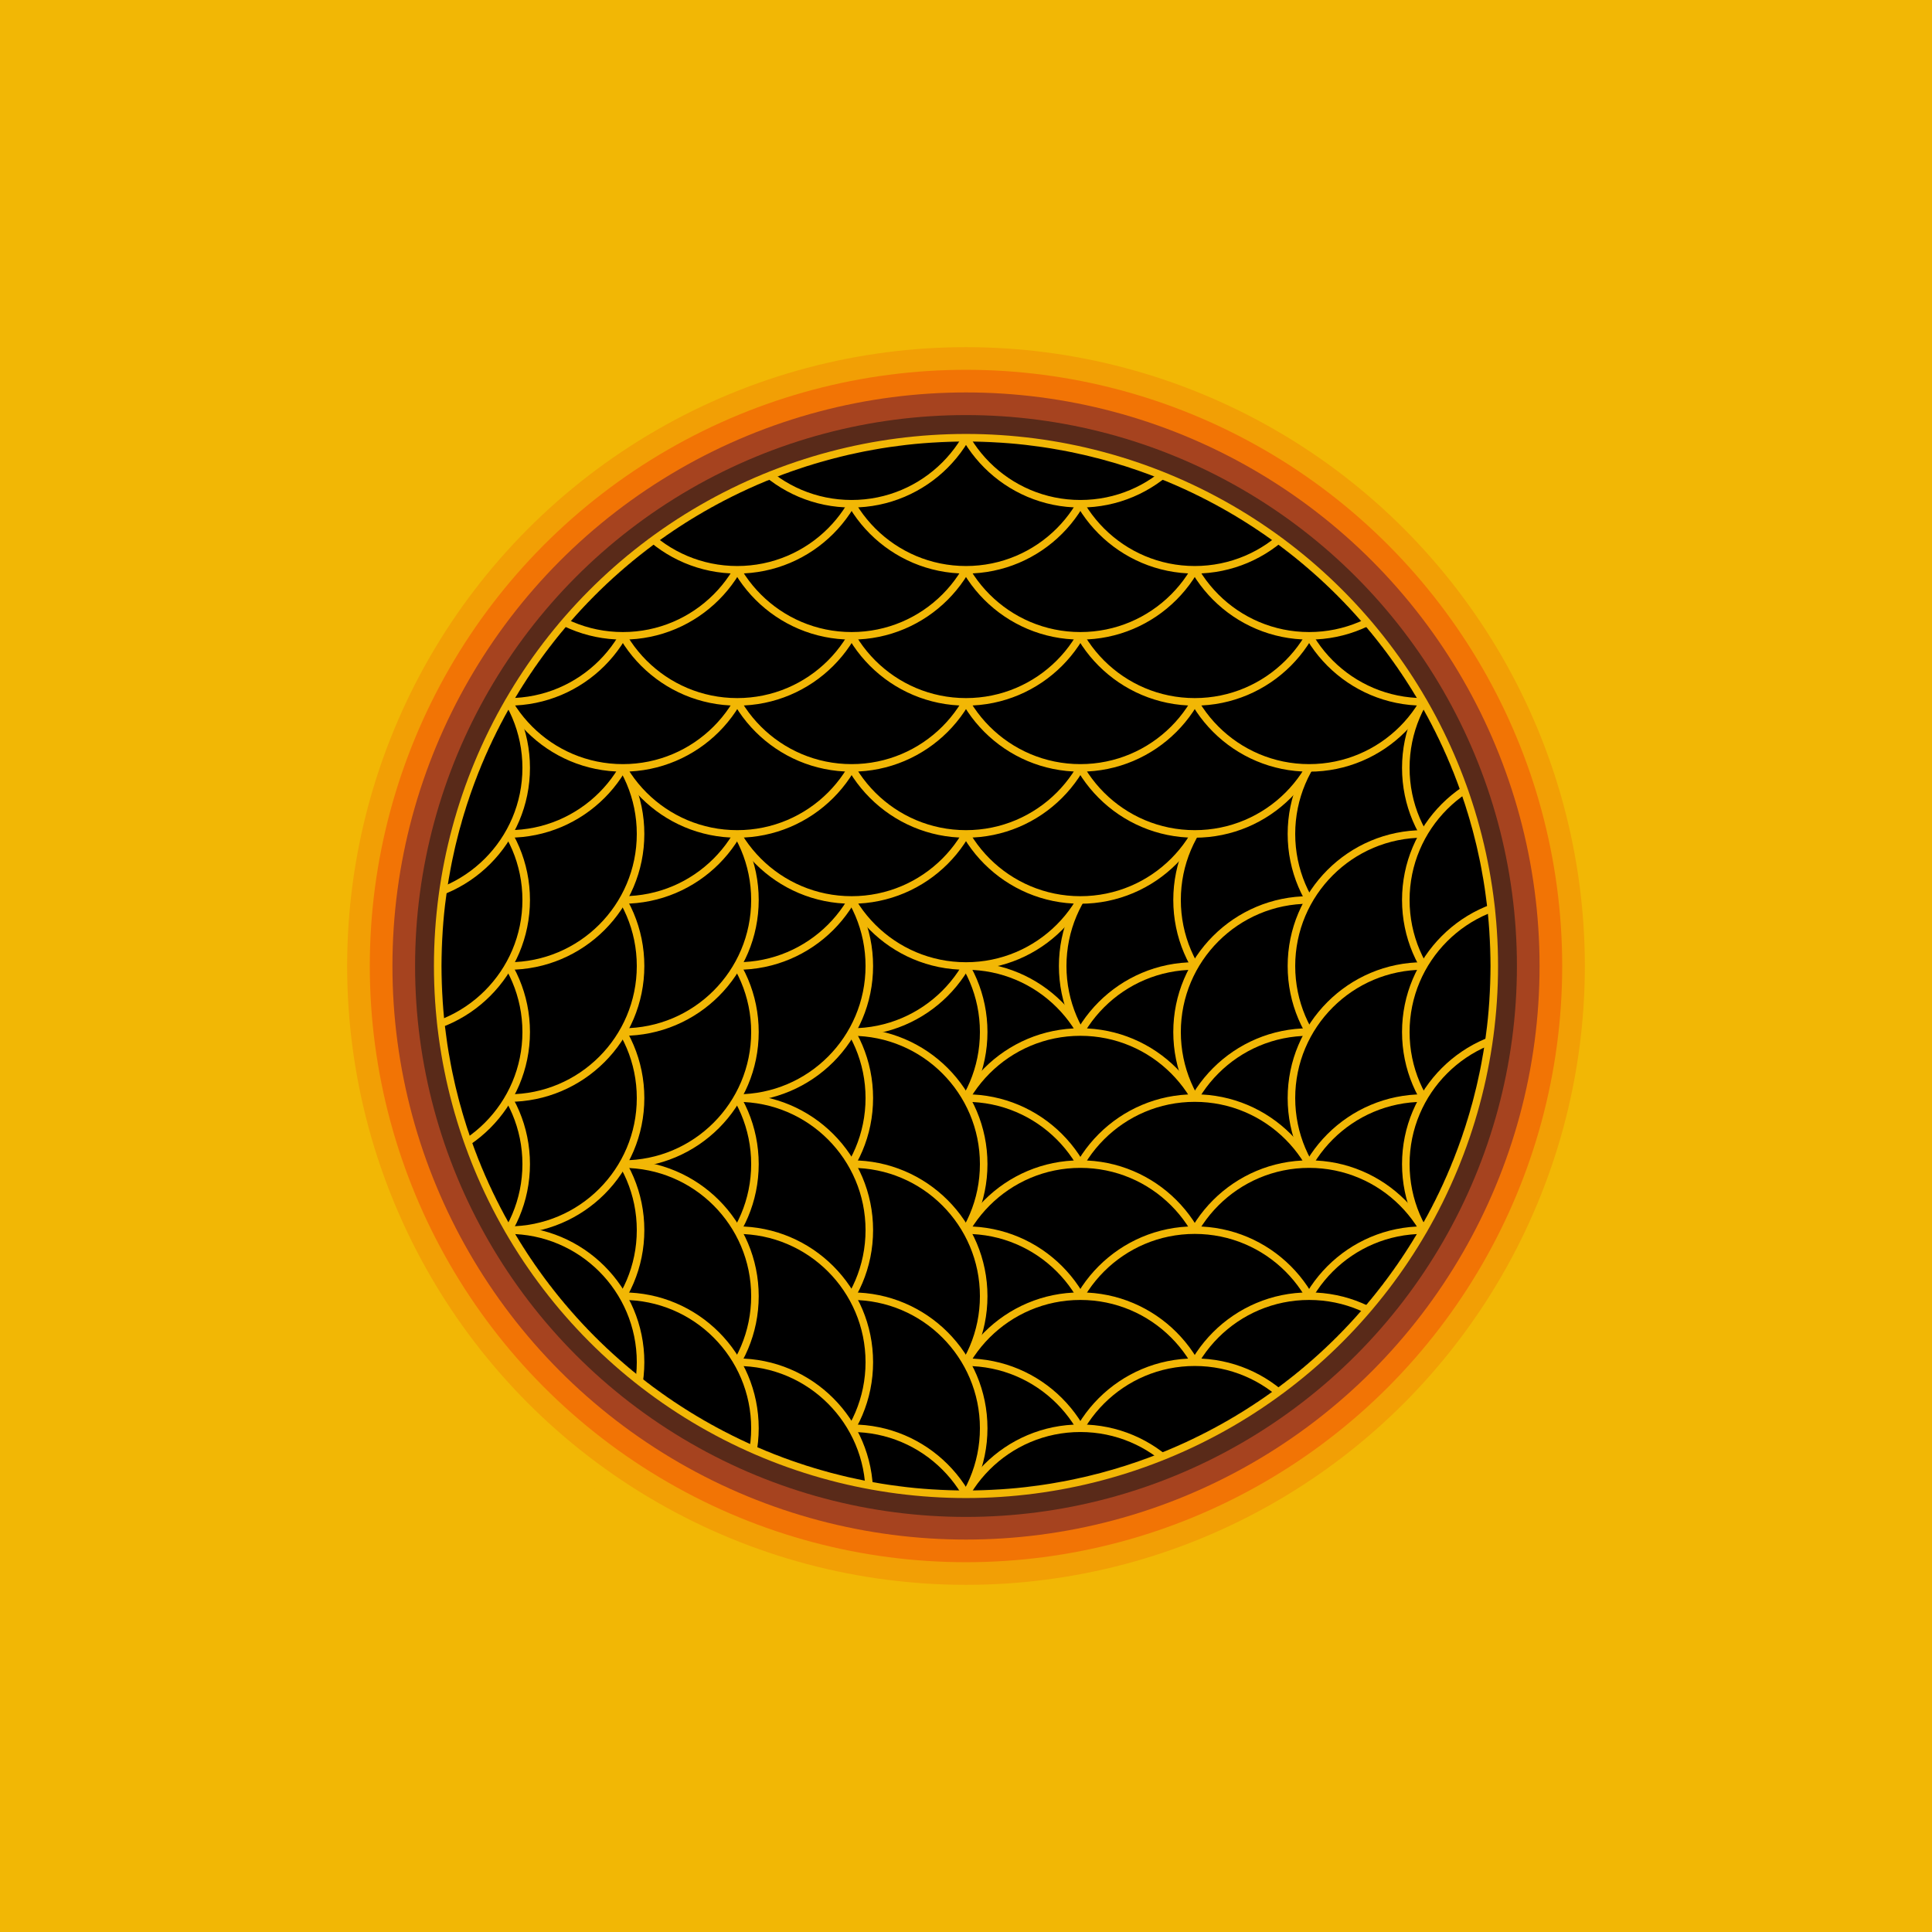 <svg id="paper" height="512" width="512" version="1.1" xmlns="http://www.w3.org/2000/svg"><desc>Created with Snap</desc><defs><mask id="maskSijrhj17jx6"><circle cx="256" cy="256" r="140" style="" fill="#ffffff"></circle></mask></defs><rect x="0" y="0" width="512" height="512" style="" fill="#f2b705"></rect><circle cx="256" cy="256" r="170" style="fill-opacity: 1;" fill="#f2b705"></circle><circle cx="256" cy="256" r="164" style="fill-opacity: 1;" fill="#f29f05"></circle><circle cx="256" cy="256" r="158" style="fill-opacity: 1;" fill="#f27405"></circle><circle cx="256" cy="256" r="152" style="fill-opacity: 1;" fill="#a6431f"></circle><circle cx="256" cy="256" r="146" style="fill-opacity: 1;" fill="#592a19"></circle><circle cx="256" cy="256" r="140" style="" fill="#ffffff"></circle><g mask="url('#maskSijrhj17jx6')"><circle cx="256" cy="256" r="35" style="fill-opacity: 0.2;" fill="#592a19"></circle><circle cx="286.311" cy="238.5" r="35" style="fill-opacity: 0.2;" fill="#a6431f"></circle><circle cx="286.311" cy="273.5" r="35" style="fill-opacity: 0.2;" fill="#a6431f"></circle><circle cx="256" cy="291" r="35" style="fill-opacity: 0.2;" fill="#a6431f"></circle><circle cx="225.689" cy="273.5" r="35" style="fill-opacity: 0.2;" fill="#a6431f"></circle><circle cx="225.689" cy="238.5" r="35" style="fill-opacity: 0.2;" fill="#a6431f"></circle><circle cx="256" cy="221" r="35" style="fill-opacity: 0.2;" fill="#a6431f"></circle><circle cx="316.622" cy="221" r="35" style="fill-opacity: 0.2;" fill="#f27405"></circle><circle cx="316.622" cy="256" r="35" style="fill-opacity: 0.2;" fill="#f27405"></circle><circle cx="286.311" cy="203.5" r="35" style="fill-opacity: 0.2;" fill="#f27405"></circle><circle cx="316.622" cy="291" r="35" style="fill-opacity: 0.2;" fill="#f27405"></circle><circle cx="286.311" cy="308.5" r="35" style="fill-opacity: 0.2;" fill="#f27405"></circle><circle cx="256" cy="326" r="35" style="fill-opacity: 0.2;" fill="#f27405"></circle><circle cx="225.689" cy="308.5" r="35" style="fill-opacity: 0.2;" fill="#f27405"></circle><circle cx="195.378" cy="291" r="35" style="fill-opacity: 0.2;" fill="#f27405"></circle><circle cx="195.378" cy="256" r="35" style="fill-opacity: 0.2;" fill="#f27405"></circle><circle cx="195.378" cy="221" r="35" style="fill-opacity: 0.2;" fill="#f27405"></circle><circle cx="225.689" cy="203.5" r="35" style="fill-opacity: 0.2;" fill="#f27405"></circle><circle cx="256" cy="186" r="35" style="fill-opacity: 0.2;" fill="#f27405"></circle><circle cx="346.933" cy="203.5" r="35" style="fill-opacity: 0.2;" fill="#f29f05"></circle><circle cx="346.933" cy="238.5" r="35" style="fill-opacity: 0.2;" fill="#f29f05"></circle><circle cx="316.622" cy="186" r="35" style="fill-opacity: 0.2;" fill="#f29f05"></circle><circle cx="346.933" cy="273.5" r="35" style="fill-opacity: 0.2;" fill="#f29f05"></circle><circle cx="286.311" cy="168.5" r="35" style="fill-opacity: 0.2;" fill="#f29f05"></circle><circle cx="346.933" cy="308.5" r="35" style="fill-opacity: 0.2;" fill="#f29f05"></circle><circle cx="316.622" cy="326" r="35" style="fill-opacity: 0.2;" fill="#f29f05"></circle><circle cx="286.311" cy="343.5" r="35" style="fill-opacity: 0.2;" fill="#f29f05"></circle><circle cx="256" cy="361" r="35" style="fill-opacity: 0.2;" fill="#f29f05"></circle><circle cx="225.689" cy="343.5" r="35" style="fill-opacity: 0.2;" fill="#f29f05"></circle><circle cx="195.378" cy="326" r="35" style="fill-opacity: 0.2;" fill="#f29f05"></circle><circle cx="165.067" cy="308.5" r="35" style="fill-opacity: 0.2;" fill="#f29f05"></circle><circle cx="165.067" cy="273.5" r="35" style="fill-opacity: 0.2;" fill="#f29f05"></circle><circle cx="165.067" cy="238.5" r="35" style="fill-opacity: 0.2;" fill="#f29f05"></circle><circle cx="165.067" cy="203.5" r="35" style="fill-opacity: 0.2;" fill="#f29f05"></circle><circle cx="195.378" cy="186" r="35" style="fill-opacity: 0.2;" fill="#f29f05"></circle><circle cx="225.689" cy="168.5" r="35" style="fill-opacity: 0.2;" fill="#f29f05"></circle><circle cx="256" cy="151" r="35" style="fill-opacity: 0.2;" fill="#f29f05"></circle><circle cx="377.244" cy="186" r="35" style="fill-opacity: 0.2;" fill="#f2b705"></circle><circle cx="377.244" cy="221" r="35" style="fill-opacity: 0.2;" fill="#f2b705"></circle><circle cx="346.933" cy="168.5" r="35" style="fill-opacity: 0.2;" fill="#f2b705"></circle><circle cx="377.244" cy="256" r="35" style="fill-opacity: 0.2;" fill="#f2b705"></circle><circle cx="316.622" cy="151" r="35" style="fill-opacity: 0.2;" fill="#f2b705"></circle><circle cx="377.244" cy="291" r="35" style="fill-opacity: 0.2;" fill="#f2b705"></circle><circle cx="286.311" cy="133.5" r="35" style="fill-opacity: 0.2;" fill="#f2b705"></circle><circle cx="377.244" cy="326" r="35" style="fill-opacity: 0.2;" fill="#f2b705"></circle><circle cx="346.933" cy="343.5" r="35" style="fill-opacity: 0.2;" fill="#f2b705"></circle><circle cx="316.622" cy="361" r="35" style="fill-opacity: 0.2;" fill="#f2b705"></circle><circle cx="286.311" cy="378.5" r="35" style="fill-opacity: 0.2;" fill="#f2b705"></circle><circle cx="256" cy="396" r="35" style="fill-opacity: 0.2;" fill="#f2b705"></circle><circle cx="225.689" cy="378.5" r="35" style="fill-opacity: 0.2;" fill="#f2b705"></circle><circle cx="195.378" cy="361" r="35" style="fill-opacity: 0.2;" fill="#f2b705"></circle><circle cx="165.067" cy="343.5" r="35" style="fill-opacity: 0.2;" fill="#f2b705"></circle><circle cx="134.756" cy="326" r="35" style="fill-opacity: 0.2;" fill="#f2b705"></circle><circle cx="134.756" cy="291" r="35" style="fill-opacity: 0.2;" fill="#f2b705"></circle><circle cx="134.756" cy="256" r="35" style="fill-opacity: 0.2;" fill="#f2b705"></circle><circle cx="134.756" cy="221" r="35" style="fill-opacity: 0.2;" fill="#f2b705"></circle><circle cx="134.756" cy="186" r="35" style="fill-opacity: 0.2;" fill="#f2b705"></circle><circle cx="165.067" cy="168.5" r="35" style="fill-opacity: 0.2;" fill="#f2b705"></circle><circle cx="195.378" cy="151" r="35" style="fill-opacity: 0.2;" fill="#f2b705"></circle><circle cx="225.689" cy="133.5" r="35" style="fill-opacity: 0.2;" fill="#f2b705"></circle><circle cx="256" cy="116" r="35" style="fill-opacity: 0.2;" fill="#f2b705"></circle><circle cx="407.554" cy="168.5" r="35" style="fill-opacity: 0.2;" fill="#592a19"></circle><circle cx="407.554" cy="203.5" r="35" style="fill-opacity: 0.2;" fill="#592a19"></circle><circle cx="377.244" cy="151" r="35" style="fill-opacity: 0.2;" fill="#592a19"></circle><circle cx="407.554" cy="238.5" r="35" style="fill-opacity: 0.2;" fill="#592a19"></circle><circle cx="346.933" cy="133.5" r="35" style="fill-opacity: 0.2;" fill="#592a19"></circle><circle cx="407.554" cy="273.5" r="35" style="fill-opacity: 0.2;" fill="#592a19"></circle><circle cx="316.622" cy="116" r="35" style="fill-opacity: 0.2;" fill="#592a19"></circle><circle cx="407.554" cy="308.5" r="35" style="fill-opacity: 0.2;" fill="#592a19"></circle><circle cx="286.311" cy="98.5" r="35" style="fill-opacity: 0.2;" fill="#592a19"></circle><circle cx="407.554" cy="343.5" r="35" style="fill-opacity: 0.2;" fill="#592a19"></circle><circle cx="377.244" cy="361" r="35" style="fill-opacity: 0.2;" fill="#592a19"></circle><circle cx="346.933" cy="378.5" r="35" style="fill-opacity: 0.2;" fill="#592a19"></circle><circle cx="316.622" cy="396" r="35" style="fill-opacity: 0.2;" fill="#592a19"></circle><circle cx="286.311" cy="413.5" r="35" style="fill-opacity: 0.2;" fill="#592a19"></circle><circle cx="256" cy="431" r="35" style="fill-opacity: 0.2;" fill="#592a19"></circle><circle cx="225.689" cy="413.5" r="35" style="fill-opacity: 0.2;" fill="#592a19"></circle><circle cx="195.378" cy="396" r="35" style="fill-opacity: 0.2;" fill="#592a19"></circle><circle cx="165.067" cy="378.5" r="35" style="fill-opacity: 0.2;" fill="#592a19"></circle><circle cx="134.756" cy="361" r="35" style="fill-opacity: 0.2;" fill="#592a19"></circle><circle cx="104.446" cy="343.5" r="35" style="fill-opacity: 0.2;" fill="#592a19"></circle><circle cx="104.446" cy="308.5" r="35" style="fill-opacity: 0.2;" fill="#592a19"></circle><circle cx="104.446" cy="273.5" r="35" style="fill-opacity: 0.2;" fill="#592a19"></circle><circle cx="104.446" cy="238.5" r="35" style="fill-opacity: 0.2;" fill="#592a19"></circle><circle cx="104.446" cy="203.5" r="35" style="fill-opacity: 0.2;" fill="#592a19"></circle><circle cx="104.446" cy="168.5" r="35" style="fill-opacity: 0.2;" fill="#592a19"></circle><circle cx="134.756" cy="151" r="35" style="fill-opacity: 0.2;" fill="#592a19"></circle><circle cx="165.067" cy="133.5" r="35" style="fill-opacity: 0.2;" fill="#592a19"></circle><circle cx="195.378" cy="116" r="35" style="fill-opacity: 0.2;" fill="#592a19"></circle><circle cx="225.689" cy="98.5" r="35" style="fill-opacity: 0.2;" fill="#592a19"></circle><circle cx="256" cy="81" r="35" style="fill-opacity: 0.2;" fill="#592a19"></circle><circle cx="437.865" cy="151" r="35" style="fill-opacity: 0.2;" fill="#a6431f"></circle><circle cx="437.865" cy="186" r="35" style="fill-opacity: 0.2;" fill="#a6431f"></circle><circle cx="407.554" cy="133.5" r="35" style="fill-opacity: 0.2;" fill="#a6431f"></circle><circle cx="437.865" cy="221" r="35" style="fill-opacity: 0.2;" fill="#a6431f"></circle><circle cx="377.244" cy="116" r="35" style="fill-opacity: 0.2;" fill="#a6431f"></circle><circle cx="437.865" cy="256" r="35" style="fill-opacity: 0.2;" fill="#a6431f"></circle><circle cx="346.933" cy="98.5" r="35" style="fill-opacity: 0.2;" fill="#a6431f"></circle><circle cx="437.865" cy="291" r="35" style="fill-opacity: 0.2;" fill="#a6431f"></circle><circle cx="316.622" cy="81" r="35" style="fill-opacity: 0.2;" fill="#a6431f"></circle><circle cx="437.865" cy="326" r="35" style="fill-opacity: 0.2;" fill="#a6431f"></circle><circle cx="286.311" cy="63.5" r="35" style="fill-opacity: 0.2;" fill="#a6431f"></circle><circle cx="437.865" cy="361" r="35" style="fill-opacity: 0.2;" fill="#a6431f"></circle><circle cx="407.554" cy="378.5" r="35" style="fill-opacity: 0.2;" fill="#a6431f"></circle><circle cx="377.244" cy="396" r="35" style="fill-opacity: 0.2;" fill="#a6431f"></circle><circle cx="346.933" cy="413.5" r="35" style="fill-opacity: 0.2;" fill="#a6431f"></circle><circle cx="316.622" cy="431" r="35" style="fill-opacity: 0.2;" fill="#a6431f"></circle><circle cx="286.311" cy="448.5" r="35" style="fill-opacity: 0.2;" fill="#a6431f"></circle><circle cx="256" cy="466" r="35" style="fill-opacity: 0.2;" fill="#a6431f"></circle><circle cx="225.689" cy="448.5" r="35" style="fill-opacity: 0.2;" fill="#a6431f"></circle><circle cx="195.378" cy="431" r="35" style="fill-opacity: 0.2;" fill="#a6431f"></circle><circle cx="165.067" cy="413.5" r="35" style="fill-opacity: 0.2;" fill="#a6431f"></circle><circle cx="134.756" cy="396" r="35" style="fill-opacity: 0.2;" fill="#a6431f"></circle><circle cx="104.446" cy="378.5" r="35" style="fill-opacity: 0.2;" fill="#a6431f"></circle><circle cx="74.135" cy="361" r="35" style="fill-opacity: 0.2;" fill="#a6431f"></circle><circle cx="74.135" cy="326" r="35" style="fill-opacity: 0.2;" fill="#a6431f"></circle><circle cx="74.135" cy="291" r="35" style="fill-opacity: 0.2;" fill="#a6431f"></circle><circle cx="74.135" cy="256" r="35" style="fill-opacity: 0.2;" fill="#a6431f"></circle><circle cx="74.135" cy="221" r="35" style="fill-opacity: 0.2;" fill="#a6431f"></circle><circle cx="74.135" cy="186" r="35" style="fill-opacity: 0.2;" fill="#a6431f"></circle><circle cx="74.135" cy="151" r="35" style="fill-opacity: 0.2;" fill="#a6431f"></circle><circle cx="104.446" cy="133.5" r="35" style="fill-opacity: 0.2;" fill="#a6431f"></circle><circle cx="134.756" cy="116" r="35" style="fill-opacity: 0.2;" fill="#a6431f"></circle><circle cx="165.067" cy="98.5" r="35" style="fill-opacity: 0.2;" fill="#a6431f"></circle><circle cx="195.378" cy="81" r="35" style="fill-opacity: 0.2;" fill="#a6431f"></circle><circle cx="225.689" cy="63.5" r="35" style="fill-opacity: 0.2;" fill="#a6431f"></circle><circle cx="256" cy="46" r="35" style="fill-opacity: 0.2;" fill="#a6431f"></circle><circle cx="468.176" cy="133.5" r="35" style="fill-opacity: 0.2;" fill="#f27405"></circle><circle cx="468.176" cy="168.5" r="35" style="fill-opacity: 0.2;" fill="#f27405"></circle><circle cx="437.865" cy="116" r="35" style="fill-opacity: 0.2;" fill="#f27405"></circle><circle cx="468.176" cy="203.5" r="35" style="fill-opacity: 0.2;" fill="#f27405"></circle><circle cx="407.554" cy="98.5" r="35" style="fill-opacity: 0.2;" fill="#f27405"></circle><circle cx="468.176" cy="238.5" r="35" style="fill-opacity: 0.2;" fill="#f27405"></circle><circle cx="377.244" cy="81" r="35" style="fill-opacity: 0.2;" fill="#f27405"></circle><circle cx="468.176" cy="273.5" r="35" style="fill-opacity: 0.2;" fill="#f27405"></circle><circle cx="346.933" cy="63.5" r="35" style="fill-opacity: 0.2;" fill="#f27405"></circle><circle cx="468.176" cy="308.5" r="35" style="fill-opacity: 0.2;" fill="#f27405"></circle><circle cx="316.622" cy="46" r="35" style="fill-opacity: 0.2;" fill="#f27405"></circle><circle cx="468.176" cy="343.5" r="35" style="fill-opacity: 0.2;" fill="#f27405"></circle><circle cx="286.311" cy="28.5" r="35" style="fill-opacity: 0.2;" fill="#f27405"></circle><circle cx="468.176" cy="378.5" r="35" style="fill-opacity: 0.2;" fill="#f27405"></circle><circle cx="437.865" cy="396" r="35" style="fill-opacity: 0.2;" fill="#f27405"></circle><circle cx="407.554" cy="413.5" r="35" style="fill-opacity: 0.2;" fill="#f27405"></circle><circle cx="377.244" cy="431" r="35" style="fill-opacity: 0.2;" fill="#f27405"></circle><circle cx="346.933" cy="448.5" r="35" style="fill-opacity: 0.2;" fill="#f27405"></circle><circle cx="316.622" cy="466" r="35" style="fill-opacity: 0.2;" fill="#f27405"></circle><circle cx="286.311" cy="483.5" r="35" style="fill-opacity: 0.2;" fill="#f27405"></circle><circle cx="256" cy="501" r="35" style="fill-opacity: 0.2;" fill="#f27405"></circle><circle cx="225.689" cy="483.5" r="35" style="fill-opacity: 0.2;" fill="#f27405"></circle><circle cx="195.378" cy="466" r="35" style="fill-opacity: 0.2;" fill="#f27405"></circle><circle cx="165.067" cy="448.5" r="35" style="fill-opacity: 0.2;" fill="#f27405"></circle><circle cx="134.756" cy="431" r="35" style="fill-opacity: 0.2;" fill="#f27405"></circle><circle cx="104.446" cy="413.5" r="35" style="fill-opacity: 0.2;" fill="#f27405"></circle><circle cx="74.135" cy="396" r="35" style="fill-opacity: 0.2;" fill="#f27405"></circle><circle cx="43.824" cy="378.5" r="35" style="fill-opacity: 0.2;" fill="#f27405"></circle><circle cx="43.824" cy="343.5" r="35" style="fill-opacity: 0.2;" fill="#f27405"></circle><circle cx="43.824" cy="308.5" r="35" style="fill-opacity: 0.2;" fill="#f27405"></circle><circle cx="43.824" cy="273.5" r="35" style="fill-opacity: 0.2;" fill="#f27405"></circle><circle cx="43.824" cy="238.5" r="35" style="fill-opacity: 0.2;" fill="#f27405"></circle><circle cx="43.824" cy="203.5" r="35" style="fill-opacity: 0.2;" fill="#f27405"></circle><circle cx="43.824" cy="168.5" r="35" style="fill-opacity: 0.2;" fill="#f27405"></circle><circle cx="43.824" cy="133.5" r="35" style="fill-opacity: 0.2;" fill="#f27405"></circle><circle cx="74.135" cy="116" r="35" style="fill-opacity: 0.2;" fill="#f27405"></circle><circle cx="104.446" cy="98.5" r="35" style="fill-opacity: 0.2;" fill="#f27405"></circle><circle cx="134.756" cy="81" r="35" style="fill-opacity: 0.2;" fill="#f27405"></circle><circle cx="165.067" cy="63.5" r="35" style="fill-opacity: 0.2;" fill="#f27405"></circle><circle cx="195.378" cy="46" r="35" style="fill-opacity: 0.2;" fill="#f27405"></circle><circle cx="225.689" cy="28.5" r="35" style="fill-opacity: 0.2;" fill="#f27405"></circle><circle cx="256" cy="11" r="35" style="fill-opacity: 0.2;" fill="#f27405"></circle><circle cx="256" cy="256" r="35" style="fill-opacity: 0.2;" fill="#592a19"></circle><circle cx="286.311" cy="238.5" r="35" style="fill-opacity: 0.2;" fill="#a6431f"></circle><circle cx="286.311" cy="273.5" r="35" style="fill-opacity: 0.2;" fill="#a6431f"></circle><circle cx="256" cy="291" r="35" style="fill-opacity: 0.2;" fill="#a6431f"></circle><circle cx="225.689" cy="273.5" r="35" style="fill-opacity: 0.2;" fill="#a6431f"></circle><circle cx="225.689" cy="238.5" r="35" style="fill-opacity: 0.2;" fill="#a6431f"></circle><circle cx="256" cy="221" r="35" style="fill-opacity: 0.2;" fill="#a6431f"></circle><circle cx="316.622" cy="221" r="35" style="fill-opacity: 0.2;" fill="#f27405"></circle><circle cx="316.622" cy="256" r="35" style="fill-opacity: 0.2;" fill="#f27405"></circle><circle cx="286.311" cy="203.5" r="35" style="fill-opacity: 0.2;" fill="#f27405"></circle><circle cx="316.622" cy="291" r="35" style="fill-opacity: 0.2;" fill="#f27405"></circle><circle cx="286.311" cy="308.5" r="35" style="fill-opacity: 0.2;" fill="#f27405"></circle><circle cx="256" cy="326" r="35" style="fill-opacity: 0.2;" fill="#f27405"></circle><circle cx="225.689" cy="308.5" r="35" style="fill-opacity: 0.2;" fill="#f27405"></circle><circle cx="195.378" cy="291" r="35" style="fill-opacity: 0.2;" fill="#f27405"></circle><circle cx="195.378" cy="256" r="35" style="fill-opacity: 0.2;" fill="#f27405"></circle><circle cx="195.378" cy="221" r="35" style="fill-opacity: 0.2;" fill="#f27405"></circle><circle cx="225.689" cy="203.5" r="35" style="fill-opacity: 0.2;" fill="#f27405"></circle><circle cx="256" cy="186" r="35" style="fill-opacity: 0.2;" fill="#f27405"></circle><circle cx="346.933" cy="203.5" r="35" style="fill-opacity: 0.2;" fill="#f29f05"></circle><circle cx="346.933" cy="238.5" r="35" style="fill-opacity: 0.2;" fill="#f29f05"></circle><circle cx="316.622" cy="186" r="35" style="fill-opacity: 0.2;" fill="#f29f05"></circle><circle cx="346.933" cy="273.5" r="35" style="fill-opacity: 0.2;" fill="#f29f05"></circle><circle cx="286.311" cy="168.5" r="35" style="fill-opacity: 0.2;" fill="#f29f05"></circle><circle cx="346.933" cy="308.5" r="35" style="fill-opacity: 0.2;" fill="#f29f05"></circle><circle cx="316.622" cy="326" r="35" style="fill-opacity: 0.2;" fill="#f29f05"></circle><circle cx="286.311" cy="343.5" r="35" style="fill-opacity: 0.2;" fill="#f29f05"></circle><circle cx="256" cy="361" r="35" style="fill-opacity: 0.2;" fill="#f29f05"></circle><circle cx="225.689" cy="343.5" r="35" style="fill-opacity: 0.2;" fill="#f29f05"></circle><circle cx="195.378" cy="326" r="35" style="fill-opacity: 0.2;" fill="#f29f05"></circle><circle cx="165.067" cy="308.5" r="35" style="fill-opacity: 0.2;" fill="#f29f05"></circle><circle cx="165.067" cy="273.5" r="35" style="fill-opacity: 0.2;" fill="#f29f05"></circle><circle cx="165.067" cy="238.5" r="35" style="fill-opacity: 0.2;" fill="#f29f05"></circle><circle cx="165.067" cy="203.5" r="35" style="fill-opacity: 0.2;" fill="#f29f05"></circle><circle cx="195.378" cy="186" r="35" style="fill-opacity: 0.2;" fill="#f29f05"></circle><circle cx="225.689" cy="168.5" r="35" style="fill-opacity: 0.2;" fill="#f29f05"></circle><circle cx="256" cy="151" r="35" style="fill-opacity: 0.2;" fill="#f29f05"></circle><circle cx="377.244" cy="186" r="35" style="fill-opacity: 0.2;" fill="#f2b705"></circle><circle cx="377.244" cy="221" r="35" style="fill-opacity: 0.2;" fill="#f2b705"></circle><circle cx="346.933" cy="168.5" r="35" style="fill-opacity: 0.2;" fill="#f2b705"></circle><circle cx="377.244" cy="256" r="35" style="fill-opacity: 0.2;" fill="#f2b705"></circle><circle cx="316.622" cy="151" r="35" style="fill-opacity: 0.2;" fill="#f2b705"></circle><circle cx="377.244" cy="291" r="35" style="fill-opacity: 0.2;" fill="#f2b705"></circle><circle cx="286.311" cy="133.5" r="35" style="fill-opacity: 0.2;" fill="#f2b705"></circle><circle cx="377.244" cy="326" r="35" style="fill-opacity: 0.2;" fill="#f2b705"></circle><circle cx="346.933" cy="343.5" r="35" style="fill-opacity: 0.2;" fill="#f2b705"></circle><circle cx="316.622" cy="361" r="35" style="fill-opacity: 0.2;" fill="#f2b705"></circle><circle cx="286.311" cy="378.5" r="35" style="fill-opacity: 0.2;" fill="#f2b705"></circle><circle cx="256" cy="396" r="35" style="fill-opacity: 0.2;" fill="#f2b705"></circle><circle cx="225.689" cy="378.5" r="35" style="fill-opacity: 0.2;" fill="#f2b705"></circle><circle cx="195.378" cy="361" r="35" style="fill-opacity: 0.2;" fill="#f2b705"></circle><circle cx="165.067" cy="343.5" r="35" style="fill-opacity: 0.2;" fill="#f2b705"></circle><circle cx="134.756" cy="326" r="35" style="fill-opacity: 0.2;" fill="#f2b705"></circle><circle cx="134.756" cy="291" r="35" style="fill-opacity: 0.2;" fill="#f2b705"></circle><circle cx="134.756" cy="256" r="35" style="fill-opacity: 0.2;" fill="#f2b705"></circle><circle cx="134.756" cy="221" r="35" style="fill-opacity: 0.2;" fill="#f2b705"></circle><circle cx="134.756" cy="186" r="35" style="fill-opacity: 0.2;" fill="#f2b705"></circle><circle cx="165.067" cy="168.5" r="35" style="fill-opacity: 0.2;" fill="#f2b705"></circle><circle cx="195.378" cy="151" r="35" style="fill-opacity: 0.2;" fill="#f2b705"></circle><circle cx="225.689" cy="133.5" r="35" style="fill-opacity: 0.2;" fill="#f2b705"></circle><circle cx="256" cy="116" r="35" style="fill-opacity: 0.2;" fill="#f2b705"></circle><circle cx="407.554" cy="168.5" r="35" style="fill-opacity: 0.2;" fill="#592a19"></circle><circle cx="407.554" cy="203.5" r="35" style="fill-opacity: 0.2;" fill="#592a19"></circle><circle cx="377.244" cy="151" r="35" style="fill-opacity: 0.2;" fill="#592a19"></circle><circle cx="407.554" cy="238.5" r="35" style="fill-opacity: 0.2;" fill="#592a19"></circle><circle cx="346.933" cy="133.5" r="35" style="fill-opacity: 0.2;" fill="#592a19"></circle><circle cx="407.554" cy="273.5" r="35" style="fill-opacity: 0.2;" fill="#592a19"></circle><circle cx="316.622" cy="116" r="35" style="fill-opacity: 0.2;" fill="#592a19"></circle><circle cx="407.554" cy="308.5" r="35" style="fill-opacity: 0.2;" fill="#592a19"></circle><circle cx="286.311" cy="98.5" r="35" style="fill-opacity: 0.2;" fill="#592a19"></circle><circle cx="407.554" cy="343.5" r="35" style="fill-opacity: 0.2;" fill="#592a19"></circle><circle cx="377.244" cy="361" r="35" style="fill-opacity: 0.2;" fill="#592a19"></circle><circle cx="346.933" cy="378.5" r="35" style="fill-opacity: 0.2;" fill="#592a19"></circle><circle cx="316.622" cy="396" r="35" style="fill-opacity: 0.2;" fill="#592a19"></circle><circle cx="286.311" cy="413.5" r="35" style="fill-opacity: 0.2;" fill="#592a19"></circle><circle cx="256" cy="431" r="35" style="fill-opacity: 0.2;" fill="#592a19"></circle><circle cx="225.689" cy="413.5" r="35" style="fill-opacity: 0.2;" fill="#592a19"></circle><circle cx="195.378" cy="396" r="35" style="fill-opacity: 0.2;" fill="#592a19"></circle><circle cx="165.067" cy="378.5" r="35" style="fill-opacity: 0.2;" fill="#592a19"></circle><circle cx="134.756" cy="361" r="35" style="fill-opacity: 0.2;" fill="#592a19"></circle><circle cx="104.446" cy="343.5" r="35" style="fill-opacity: 0.2;" fill="#592a19"></circle><circle cx="104.446" cy="308.5" r="35" style="fill-opacity: 0.2;" fill="#592a19"></circle><circle cx="104.446" cy="273.5" r="35" style="fill-opacity: 0.2;" fill="#592a19"></circle><circle cx="104.446" cy="238.5" r="35" style="fill-opacity: 0.2;" fill="#592a19"></circle><circle cx="104.446" cy="203.5" r="35" style="fill-opacity: 0.2;" fill="#592a19"></circle><circle cx="104.446" cy="168.5" r="35" style="fill-opacity: 0.2;" fill="#592a19"></circle><circle cx="134.756" cy="151" r="35" style="fill-opacity: 0.2;" fill="#592a19"></circle><circle cx="165.067" cy="133.5" r="35" style="fill-opacity: 0.2;" fill="#592a19"></circle><circle cx="195.378" cy="116" r="35" style="fill-opacity: 0.2;" fill="#592a19"></circle><circle cx="225.689" cy="98.5" r="35" style="fill-opacity: 0.2;" fill="#592a19"></circle><circle cx="256" cy="81" r="35" style="fill-opacity: 0.2;" fill="#592a19"></circle><circle cx="437.865" cy="151" r="35" style="fill-opacity: 0.2;" fill="#a6431f"></circle><circle cx="437.865" cy="186" r="35" style="fill-opacity: 0.2;" fill="#a6431f"></circle><circle cx="407.554" cy="133.5" r="35" style="fill-opacity: 0.2;" fill="#a6431f"></circle><circle cx="437.865" cy="221" r="35" style="fill-opacity: 0.2;" fill="#a6431f"></circle><circle cx="377.244" cy="116" r="35" style="fill-opacity: 0.2;" fill="#a6431f"></circle><circle cx="437.865" cy="256" r="35" style="fill-opacity: 0.2;" fill="#a6431f"></circle><circle cx="346.933" cy="98.5" r="35" style="fill-opacity: 0.2;" fill="#a6431f"></circle><circle cx="437.865" cy="291" r="35" style="fill-opacity: 0.2;" fill="#a6431f"></circle><circle cx="316.622" cy="81" r="35" style="fill-opacity: 0.2;" fill="#a6431f"></circle><circle cx="437.865" cy="326" r="35" style="fill-opacity: 0.2;" fill="#a6431f"></circle><circle cx="286.311" cy="63.5" r="35" style="fill-opacity: 0.2;" fill="#a6431f"></circle><circle cx="437.865" cy="361" r="35" style="fill-opacity: 0.2;" fill="#a6431f"></circle><circle cx="407.554" cy="378.5" r="35" style="fill-opacity: 0.2;" fill="#a6431f"></circle><circle cx="377.244" cy="396" r="35" style="fill-opacity: 0.2;" fill="#a6431f"></circle><circle cx="346.933" cy="413.5" r="35" style="fill-opacity: 0.2;" fill="#a6431f"></circle><circle cx="316.622" cy="431" r="35" style="fill-opacity: 0.2;" fill="#a6431f"></circle><circle cx="286.311" cy="448.5" r="35" style="fill-opacity: 0.2;" fill="#a6431f"></circle><circle cx="256" cy="466" r="35" style="fill-opacity: 0.2;" fill="#a6431f"></circle><circle cx="225.689" cy="448.5" r="35" style="fill-opacity: 0.2;" fill="#a6431f"></circle><circle cx="195.378" cy="431" r="35" style="fill-opacity: 0.2;" fill="#a6431f"></circle><circle cx="165.067" cy="413.5" r="35" style="fill-opacity: 0.2;" fill="#a6431f"></circle><circle cx="134.756" cy="396" r="35" style="fill-opacity: 0.2;" fill="#a6431f"></circle><circle cx="104.446" cy="378.5" r="35" style="fill-opacity: 0.2;" fill="#a6431f"></circle><circle cx="74.135" cy="361" r="35" style="fill-opacity: 0.2;" fill="#a6431f"></circle><circle cx="74.135" cy="326" r="35" style="fill-opacity: 0.2;" fill="#a6431f"></circle><circle cx="74.135" cy="291" r="35" style="fill-opacity: 0.2;" fill="#a6431f"></circle><circle cx="74.135" cy="256" r="35" style="fill-opacity: 0.2;" fill="#a6431f"></circle><circle cx="74.135" cy="221" r="35" style="fill-opacity: 0.2;" fill="#a6431f"></circle><circle cx="74.135" cy="186" r="35" style="fill-opacity: 0.2;" fill="#a6431f"></circle><circle cx="74.135" cy="151" r="35" style="fill-opacity: 0.2;" fill="#a6431f"></circle><circle cx="104.446" cy="133.5" r="35" style="fill-opacity: 0.2;" fill="#a6431f"></circle><circle cx="134.756" cy="116" r="35" style="fill-opacity: 0.2;" fill="#a6431f"></circle><circle cx="165.067" cy="98.5" r="35" style="fill-opacity: 0.2;" fill="#a6431f"></circle><circle cx="195.378" cy="81" r="35" style="fill-opacity: 0.2;" fill="#a6431f"></circle><circle cx="225.689" cy="63.5" r="35" style="fill-opacity: 0.2;" fill="#a6431f"></circle><circle cx="256" cy="46" r="35" style="fill-opacity: 0.2;" fill="#a6431f"></circle><circle cx="468.176" cy="133.5" r="35" style="fill-opacity: 0.2;" fill="#f27405"></circle><circle cx="468.176" cy="168.5" r="35" style="fill-opacity: 0.2;" fill="#f27405"></circle><circle cx="437.865" cy="116" r="35" style="fill-opacity: 0.2;" fill="#f27405"></circle><circle cx="468.176" cy="203.5" r="35" style="fill-opacity: 0.2;" fill="#f27405"></circle><circle cx="407.554" cy="98.5" r="35" style="fill-opacity: 0.2;" fill="#f27405"></circle><circle cx="468.176" cy="238.5" r="35" style="fill-opacity: 0.2;" fill="#f27405"></circle><circle cx="377.244" cy="81" r="35" style="fill-opacity: 0.2;" fill="#f27405"></circle><circle cx="468.176" cy="273.5" r="35" style="fill-opacity: 0.2;" fill="#f27405"></circle><circle cx="346.933" cy="63.5" r="35" style="fill-opacity: 0.2;" fill="#f27405"></circle><circle cx="468.176" cy="308.5" r="35" style="fill-opacity: 0.2;" fill="#f27405"></circle><circle cx="316.622" cy="46" r="35" style="fill-opacity: 0.2;" fill="#f27405"></circle><circle cx="468.176" cy="343.5" r="35" style="fill-opacity: 0.2;" fill="#f27405"></circle><circle cx="286.311" cy="28.5" r="35" style="fill-opacity: 0.2;" fill="#f27405"></circle><circle cx="468.176" cy="378.5" r="35" style="fill-opacity: 0.2;" fill="#f27405"></circle><circle cx="437.865" cy="396" r="35" style="fill-opacity: 0.2;" fill="#f27405"></circle><circle cx="407.554" cy="413.5" r="35" style="fill-opacity: 0.2;" fill="#f27405"></circle><circle cx="377.244" cy="431" r="35" style="fill-opacity: 0.2;" fill="#f27405"></circle><circle cx="346.933" cy="448.5" r="35" style="fill-opacity: 0.2;" fill="#f27405"></circle><circle cx="316.622" cy="466" r="35" style="fill-opacity: 0.2;" fill="#f27405"></circle><circle cx="286.311" cy="483.5" r="35" style="fill-opacity: 0.2;" fill="#f27405"></circle><circle cx="256" cy="501" r="35" style="fill-opacity: 0.2;" fill="#f27405"></circle><circle cx="225.689" cy="483.5" r="35" style="fill-opacity: 0.2;" fill="#f27405"></circle><circle cx="195.378" cy="466" r="35" style="fill-opacity: 0.2;" fill="#f27405"></circle><circle cx="165.067" cy="448.5" r="35" style="fill-opacity: 0.2;" fill="#f27405"></circle><circle cx="134.756" cy="431" r="35" style="fill-opacity: 0.2;" fill="#f27405"></circle><circle cx="104.446" cy="413.5" r="35" style="fill-opacity: 0.2;" fill="#f27405"></circle><circle cx="74.135" cy="396" r="35" style="fill-opacity: 0.2;" fill="#f27405"></circle><circle cx="43.824" cy="378.5" r="35" style="fill-opacity: 0.2;" fill="#f27405"></circle><circle cx="43.824" cy="343.5" r="35" style="fill-opacity: 0.2;" fill="#f27405"></circle><circle cx="43.824" cy="308.5" r="35" style="fill-opacity: 0.2;" fill="#f27405"></circle><circle cx="43.824" cy="273.5" r="35" style="fill-opacity: 0.2;" fill="#f27405"></circle><circle cx="43.824" cy="238.5" r="35" style="fill-opacity: 0.2;" fill="#f27405"></circle><circle cx="43.824" cy="203.5" r="35" style="fill-opacity: 0.2;" fill="#f27405"></circle><circle cx="43.824" cy="168.5" r="35" style="fill-opacity: 0.2;" fill="#f27405"></circle><circle cx="43.824" cy="133.5" r="35" style="fill-opacity: 0.2;" fill="#f27405"></circle><circle cx="74.135" cy="116" r="35" style="fill-opacity: 0.2;" fill="#f27405"></circle><circle cx="104.446" cy="98.5" r="35" style="fill-opacity: 0.2;" fill="#f27405"></circle><circle cx="134.756" cy="81" r="35" style="fill-opacity: 0.2;" fill="#f27405"></circle><circle cx="165.067" cy="63.5" r="35" style="fill-opacity: 0.2;" fill="#f27405"></circle><circle cx="195.378" cy="46" r="35" style="fill-opacity: 0.2;" fill="#f27405"></circle><circle cx="225.689" cy="28.5" r="35" style="fill-opacity: 0.2;" fill="#f27405"></circle><circle cx="256" cy="11" r="35" style="fill-opacity: 0.2;" fill="#f27405"></circle><circle cx="256" cy="256" r="35" style="fill-opacity: 0.2;" fill="#592a19"></circle><circle cx="286.311" cy="238.5" r="35" style="fill-opacity: 0.2;" fill="#a6431f"></circle><circle cx="286.311" cy="273.5" r="35" style="fill-opacity: 0.2;" fill="#a6431f"></circle><circle cx="256" cy="291" r="35" style="fill-opacity: 0.2;" fill="#a6431f"></circle><circle cx="225.689" cy="273.5" r="35" style="fill-opacity: 0.2;" fill="#a6431f"></circle><circle cx="225.689" cy="238.5" r="35" style="fill-opacity: 0.2;" fill="#a6431f"></circle><circle cx="256" cy="221" r="35" style="fill-opacity: 0.2;" fill="#a6431f"></circle><circle cx="316.622" cy="221" r="35" style="fill-opacity: 0.2;" fill="#f27405"></circle><circle cx="316.622" cy="256" r="35" style="fill-opacity: 0.2;" fill="#f27405"></circle><circle cx="286.311" cy="203.5" r="35" style="fill-opacity: 0.2;" fill="#f27405"></circle><circle cx="316.622" cy="291" r="35" style="fill-opacity: 0.2;" fill="#f27405"></circle><circle cx="286.311" cy="308.5" r="35" style="fill-opacity: 0.2;" fill="#f27405"></circle><circle cx="256" cy="326" r="35" style="fill-opacity: 0.2;" fill="#f27405"></circle><circle cx="225.689" cy="308.5" r="35" style="fill-opacity: 0.2;" fill="#f27405"></circle><circle cx="195.378" cy="291" r="35" style="fill-opacity: 0.2;" fill="#f27405"></circle><circle cx="195.378" cy="256" r="35" style="fill-opacity: 0.2;" fill="#f27405"></circle><circle cx="195.378" cy="221" r="35" style="fill-opacity: 0.2;" fill="#f27405"></circle><circle cx="225.689" cy="203.5" r="35" style="fill-opacity: 0.2;" fill="#f27405"></circle><circle cx="256" cy="186" r="35" style="fill-opacity: 0.2;" fill="#f27405"></circle><circle cx="346.933" cy="203.5" r="35" style="fill-opacity: 0.2;" fill="#f29f05"></circle><circle cx="346.933" cy="238.5" r="35" style="fill-opacity: 0.2;" fill="#f29f05"></circle><circle cx="316.622" cy="186" r="35" style="fill-opacity: 0.2;" fill="#f29f05"></circle><circle cx="346.933" cy="273.5" r="35" style="fill-opacity: 0.2;" fill="#f29f05"></circle><circle cx="286.311" cy="168.5" r="35" style="fill-opacity: 0.2;" fill="#f29f05"></circle><circle cx="346.933" cy="308.5" r="35" style="fill-opacity: 0.2;" fill="#f29f05"></circle><circle cx="316.622" cy="326" r="35" style="fill-opacity: 0.2;" fill="#f29f05"></circle><circle cx="286.311" cy="343.5" r="35" style="fill-opacity: 0.2;" fill="#f29f05"></circle><circle cx="256" cy="361" r="35" style="fill-opacity: 0.2;" fill="#f29f05"></circle><circle cx="225.689" cy="343.5" r="35" style="fill-opacity: 0.2;" fill="#f29f05"></circle><circle cx="195.378" cy="326" r="35" style="fill-opacity: 0.2;" fill="#f29f05"></circle><circle cx="165.067" cy="308.5" r="35" style="fill-opacity: 0.2;" fill="#f29f05"></circle><circle cx="165.067" cy="273.5" r="35" style="fill-opacity: 0.2;" fill="#f29f05"></circle><circle cx="165.067" cy="238.5" r="35" style="fill-opacity: 0.2;" fill="#f29f05"></circle><circle cx="165.067" cy="203.5" r="35" style="fill-opacity: 0.2;" fill="#f29f05"></circle><circle cx="195.378" cy="186" r="35" style="fill-opacity: 0.2;" fill="#f29f05"></circle><circle cx="225.689" cy="168.5" r="35" style="fill-opacity: 0.2;" fill="#f29f05"></circle><circle cx="256" cy="151" r="35" style="fill-opacity: 0.2;" fill="#f29f05"></circle><circle cx="377.244" cy="186" r="35" style="fill-opacity: 0.2;" fill="#f2b705"></circle><circle cx="377.244" cy="221" r="35" style="fill-opacity: 0.2;" fill="#f2b705"></circle><circle cx="346.933" cy="168.5" r="35" style="fill-opacity: 0.2;" fill="#f2b705"></circle><circle cx="377.244" cy="256" r="35" style="fill-opacity: 0.2;" fill="#f2b705"></circle><circle cx="316.622" cy="151" r="35" style="fill-opacity: 0.2;" fill="#f2b705"></circle><circle cx="377.244" cy="291" r="35" style="fill-opacity: 0.2;" fill="#f2b705"></circle><circle cx="286.311" cy="133.5" r="35" style="fill-opacity: 0.2;" fill="#f2b705"></circle><circle cx="377.244" cy="326" r="35" style="fill-opacity: 0.2;" fill="#f2b705"></circle><circle cx="346.933" cy="343.5" r="35" style="fill-opacity: 0.2;" fill="#f2b705"></circle><circle cx="316.622" cy="361" r="35" style="fill-opacity: 0.2;" fill="#f2b705"></circle><circle cx="286.311" cy="378.5" r="35" style="fill-opacity: 0.2;" fill="#f2b705"></circle><circle cx="256" cy="396" r="35" style="fill-opacity: 0.2;" fill="#f2b705"></circle><circle cx="225.689" cy="378.5" r="35" style="fill-opacity: 0.2;" fill="#f2b705"></circle><circle cx="195.378" cy="361" r="35" style="fill-opacity: 0.2;" fill="#f2b705"></circle><circle cx="165.067" cy="343.5" r="35" style="fill-opacity: 0.2;" fill="#f2b705"></circle><circle cx="134.756" cy="326" r="35" style="fill-opacity: 0.2;" fill="#f2b705"></circle><circle cx="134.756" cy="291" r="35" style="fill-opacity: 0.2;" fill="#f2b705"></circle><circle cx="134.756" cy="256" r="35" style="fill-opacity: 0.2;" fill="#f2b705"></circle><circle cx="134.756" cy="221" r="35" style="fill-opacity: 0.2;" fill="#f2b705"></circle><circle cx="134.756" cy="186" r="35" style="fill-opacity: 0.2;" fill="#f2b705"></circle><circle cx="165.067" cy="168.5" r="35" style="fill-opacity: 0.2;" fill="#f2b705"></circle><circle cx="195.378" cy="151" r="35" style="fill-opacity: 0.2;" fill="#f2b705"></circle><circle cx="225.689" cy="133.5" r="35" style="fill-opacity: 0.2;" fill="#f2b705"></circle><circle cx="256" cy="116" r="35" style="fill-opacity: 0.2;" fill="#f2b705"></circle><circle cx="407.554" cy="168.5" r="35" style="fill-opacity: 0.2;" fill="#592a19"></circle><circle cx="407.554" cy="203.5" r="35" style="fill-opacity: 0.2;" fill="#592a19"></circle><circle cx="377.244" cy="151" r="35" style="fill-opacity: 0.2;" fill="#592a19"></circle><circle cx="407.554" cy="238.5" r="35" style="fill-opacity: 0.2;" fill="#592a19"></circle><circle cx="346.933" cy="133.5" r="35" style="fill-opacity: 0.2;" fill="#592a19"></circle><circle cx="407.554" cy="273.5" r="35" style="fill-opacity: 0.2;" fill="#592a19"></circle><circle cx="316.622" cy="116" r="35" style="fill-opacity: 0.2;" fill="#592a19"></circle><circle cx="407.554" cy="308.5" r="35" style="fill-opacity: 0.2;" fill="#592a19"></circle><circle cx="286.311" cy="98.5" r="35" style="fill-opacity: 0.2;" fill="#592a19"></circle><circle cx="407.554" cy="343.5" r="35" style="fill-opacity: 0.2;" fill="#592a19"></circle><circle cx="377.244" cy="361" r="35" style="fill-opacity: 0.2;" fill="#592a19"></circle><circle cx="346.933" cy="378.5" r="35" style="fill-opacity: 0.2;" fill="#592a19"></circle><circle cx="316.622" cy="396" r="35" style="fill-opacity: 0.2;" fill="#592a19"></circle><circle cx="286.311" cy="413.5" r="35" style="fill-opacity: 0.2;" fill="#592a19"></circle><circle cx="256" cy="431" r="35" style="fill-opacity: 0.2;" fill="#592a19"></circle><circle cx="225.689" cy="413.5" r="35" style="fill-opacity: 0.2;" fill="#592a19"></circle><circle cx="195.378" cy="396" r="35" style="fill-opacity: 0.2;" fill="#592a19"></circle><circle cx="165.067" cy="378.5" r="35" style="fill-opacity: 0.2;" fill="#592a19"></circle><circle cx="134.756" cy="361" r="35" style="fill-opacity: 0.2;" fill="#592a19"></circle><circle cx="104.446" cy="343.5" r="35" style="fill-opacity: 0.2;" fill="#592a19"></circle><circle cx="104.446" cy="308.5" r="35" style="fill-opacity: 0.2;" fill="#592a19"></circle><circle cx="104.446" cy="273.5" r="35" style="fill-opacity: 0.2;" fill="#592a19"></circle><circle cx="104.446" cy="238.5" r="35" style="fill-opacity: 0.2;" fill="#592a19"></circle><circle cx="104.446" cy="203.5" r="35" style="fill-opacity: 0.2;" fill="#592a19"></circle><circle cx="104.446" cy="168.5" r="35" style="fill-opacity: 0.2;" fill="#592a19"></circle><circle cx="134.756" cy="151" r="35" style="fill-opacity: 0.2;" fill="#592a19"></circle><circle cx="165.067" cy="133.5" r="35" style="fill-opacity: 0.2;" fill="#592a19"></circle><circle cx="195.378" cy="116" r="35" style="fill-opacity: 0.2;" fill="#592a19"></circle><circle cx="225.689" cy="98.5" r="35" style="fill-opacity: 0.2;" fill="#592a19"></circle><circle cx="256" cy="81" r="35" style="fill-opacity: 0.2;" fill="#592a19"></circle><circle cx="437.865" cy="151" r="35" style="fill-opacity: 0.2;" fill="#a6431f"></circle><circle cx="437.865" cy="186" r="35" style="fill-opacity: 0.2;" fill="#a6431f"></circle><circle cx="407.554" cy="133.5" r="35" style="fill-opacity: 0.2;" fill="#a6431f"></circle><circle cx="437.865" cy="221" r="35" style="fill-opacity: 0.2;" fill="#a6431f"></circle><circle cx="377.244" cy="116" r="35" style="fill-opacity: 0.2;" fill="#a6431f"></circle><circle cx="437.865" cy="256" r="35" style="fill-opacity: 0.2;" fill="#a6431f"></circle><circle cx="346.933" cy="98.5" r="35" style="fill-opacity: 0.2;" fill="#a6431f"></circle><circle cx="437.865" cy="291" r="35" style="fill-opacity: 0.2;" fill="#a6431f"></circle><circle cx="316.622" cy="81" r="35" style="fill-opacity: 0.2;" fill="#a6431f"></circle><circle cx="437.865" cy="326" r="35" style="fill-opacity: 0.2;" fill="#a6431f"></circle><circle cx="286.311" cy="63.5" r="35" style="fill-opacity: 0.2;" fill="#a6431f"></circle><circle cx="437.865" cy="361" r="35" style="fill-opacity: 0.2;" fill="#a6431f"></circle><circle cx="407.554" cy="378.5" r="35" style="fill-opacity: 0.2;" fill="#a6431f"></circle><circle cx="377.244" cy="396" r="35" style="fill-opacity: 0.2;" fill="#a6431f"></circle><circle cx="346.933" cy="413.5" r="35" style="fill-opacity: 0.2;" fill="#a6431f"></circle><circle cx="316.622" cy="431" r="35" style="fill-opacity: 0.2;" fill="#a6431f"></circle><circle cx="286.311" cy="448.5" r="35" style="fill-opacity: 0.2;" fill="#a6431f"></circle><circle cx="256" cy="466" r="35" style="fill-opacity: 0.2;" fill="#a6431f"></circle><circle cx="225.689" cy="448.5" r="35" style="fill-opacity: 0.2;" fill="#a6431f"></circle><circle cx="195.378" cy="431" r="35" style="fill-opacity: 0.2;" fill="#a6431f"></circle><circle cx="165.067" cy="413.5" r="35" style="fill-opacity: 0.2;" fill="#a6431f"></circle><circle cx="134.756" cy="396" r="35" style="fill-opacity: 0.2;" fill="#a6431f"></circle><circle cx="104.446" cy="378.5" r="35" style="fill-opacity: 0.2;" fill="#a6431f"></circle><circle cx="74.135" cy="361" r="35" style="fill-opacity: 0.2;" fill="#a6431f"></circle><circle cx="74.135" cy="326" r="35" style="fill-opacity: 0.2;" fill="#a6431f"></circle><circle cx="74.135" cy="291" r="35" style="fill-opacity: 0.2;" fill="#a6431f"></circle><circle cx="74.135" cy="256" r="35" style="fill-opacity: 0.2;" fill="#a6431f"></circle><circle cx="74.135" cy="221" r="35" style="fill-opacity: 0.2;" fill="#a6431f"></circle><circle cx="74.135" cy="186" r="35" style="fill-opacity: 0.2;" fill="#a6431f"></circle><circle cx="74.135" cy="151" r="35" style="fill-opacity: 0.2;" fill="#a6431f"></circle><circle cx="104.446" cy="133.5" r="35" style="fill-opacity: 0.2;" fill="#a6431f"></circle><circle cx="134.756" cy="116" r="35" style="fill-opacity: 0.2;" fill="#a6431f"></circle><circle cx="165.067" cy="98.5" r="35" style="fill-opacity: 0.2;" fill="#a6431f"></circle><circle cx="195.378" cy="81" r="35" style="fill-opacity: 0.2;" fill="#a6431f"></circle><circle cx="225.689" cy="63.5" r="35" style="fill-opacity: 0.2;" fill="#a6431f"></circle><circle cx="256" cy="46" r="35" style="fill-opacity: 0.2;" fill="#a6431f"></circle><circle cx="468.176" cy="133.5" r="35" style="fill-opacity: 0.2;" fill="#f27405"></circle><circle cx="468.176" cy="168.5" r="35" style="fill-opacity: 0.2;" fill="#f27405"></circle><circle cx="437.865" cy="116" r="35" style="fill-opacity: 0.2;" fill="#f27405"></circle><circle cx="468.176" cy="203.5" r="35" style="fill-opacity: 0.2;" fill="#f27405"></circle><circle cx="407.554" cy="98.5" r="35" style="fill-opacity: 0.2;" fill="#f27405"></circle><circle cx="468.176" cy="238.5" r="35" style="fill-opacity: 0.2;" fill="#f27405"></circle><circle cx="377.244" cy="81" r="35" style="fill-opacity: 0.2;" fill="#f27405"></circle><circle cx="468.176" cy="273.5" r="35" style="fill-opacity: 0.2;" fill="#f27405"></circle><circle cx="346.933" cy="63.5" r="35" style="fill-opacity: 0.2;" fill="#f27405"></circle><circle cx="468.176" cy="308.5" r="35" style="fill-opacity: 0.2;" fill="#f27405"></circle><circle cx="316.622" cy="46" r="35" style="fill-opacity: 0.2;" fill="#f27405"></circle><circle cx="468.176" cy="343.5" r="35" style="fill-opacity: 0.2;" fill="#f27405"></circle><circle cx="286.311" cy="28.5" r="35" style="fill-opacity: 0.2;" fill="#f27405"></circle><circle cx="468.176" cy="378.5" r="35" style="fill-opacity: 0.2;" fill="#f27405"></circle><circle cx="437.865" cy="396" r="35" style="fill-opacity: 0.2;" fill="#f27405"></circle><circle cx="407.554" cy="413.5" r="35" style="fill-opacity: 0.2;" fill="#f27405"></circle><circle cx="377.244" cy="431" r="35" style="fill-opacity: 0.2;" fill="#f27405"></circle><circle cx="346.933" cy="448.5" r="35" style="fill-opacity: 0.2;" fill="#f27405"></circle><circle cx="316.622" cy="466" r="35" style="fill-opacity: 0.2;" fill="#f27405"></circle><circle cx="286.311" cy="483.5" r="35" style="fill-opacity: 0.2;" fill="#f27405"></circle><circle cx="256" cy="501" r="35" style="fill-opacity: 0.2;" fill="#f27405"></circle><circle cx="225.689" cy="483.5" r="35" style="fill-opacity: 0.2;" fill="#f27405"></circle><circle cx="195.378" cy="466" r="35" style="fill-opacity: 0.2;" fill="#f27405"></circle><circle cx="165.067" cy="448.5" r="35" style="fill-opacity: 0.2;" fill="#f27405"></circle><circle cx="134.756" cy="431" r="35" style="fill-opacity: 0.2;" fill="#f27405"></circle><circle cx="104.446" cy="413.5" r="35" style="fill-opacity: 0.2;" fill="#f27405"></circle><circle cx="74.135" cy="396" r="35" style="fill-opacity: 0.2;" fill="#f27405"></circle><circle cx="43.824" cy="378.5" r="35" style="fill-opacity: 0.2;" fill="#f27405"></circle><circle cx="43.824" cy="343.5" r="35" style="fill-opacity: 0.2;" fill="#f27405"></circle><circle cx="43.824" cy="308.5" r="35" style="fill-opacity: 0.2;" fill="#f27405"></circle><circle cx="43.824" cy="273.5" r="35" style="fill-opacity: 0.2;" fill="#f27405"></circle><circle cx="43.824" cy="238.5" r="35" style="fill-opacity: 0.2;" fill="#f27405"></circle><circle cx="43.824" cy="203.5" r="35" style="fill-opacity: 0.2;" fill="#f27405"></circle><circle cx="43.824" cy="168.5" r="35" style="fill-opacity: 0.2;" fill="#f27405"></circle><circle cx="43.824" cy="133.5" r="35" style="fill-opacity: 0.2;" fill="#f27405"></circle><circle cx="74.135" cy="116" r="35" style="fill-opacity: 0.2;" fill="#f27405"></circle><circle cx="104.446" cy="98.5" r="35" style="fill-opacity: 0.2;" fill="#f27405"></circle><circle cx="134.756" cy="81" r="35" style="fill-opacity: 0.2;" fill="#f27405"></circle><circle cx="165.067" cy="63.5" r="35" style="fill-opacity: 0.2;" fill="#f27405"></circle><circle cx="195.378" cy="46" r="35" style="fill-opacity: 0.2;" fill="#f27405"></circle><circle cx="225.689" cy="28.5" r="35" style="fill-opacity: 0.2;" fill="#f27405"></circle><circle cx="256" cy="11" r="35" style="fill-opacity: 0.2;" fill="#f27405"></circle><circle cx="256" cy="256" r="35" style="fill-opacity: 0.2;" fill="#592a19"></circle><circle cx="286.311" cy="238.5" r="35" style="fill-opacity: 0.2;" fill="#a6431f"></circle><circle cx="286.311" cy="273.5" r="35" style="fill-opacity: 0.2;" fill="#a6431f"></circle><circle cx="256" cy="291" r="35" style="fill-opacity: 0.2;" fill="#a6431f"></circle><circle cx="225.689" cy="273.5" r="35" style="fill-opacity: 0.2;" fill="#a6431f"></circle><circle cx="225.689" cy="238.5" r="35" style="fill-opacity: 0.2;" fill="#a6431f"></circle><circle cx="256" cy="221" r="35" style="fill-opacity: 0.2;" fill="#a6431f"></circle><circle cx="316.622" cy="221" r="35" style="fill-opacity: 0.2;" fill="#f27405"></circle><circle cx="316.622" cy="256" r="35" style="fill-opacity: 0.2;" fill="#f27405"></circle><circle cx="286.311" cy="203.5" r="35" style="fill-opacity: 0.2;" fill="#f27405"></circle><circle cx="316.622" cy="291" r="35" style="fill-opacity: 0.2;" fill="#f27405"></circle><circle cx="286.311" cy="308.5" r="35" style="fill-opacity: 0.2;" fill="#f27405"></circle><circle cx="256" cy="326" r="35" style="fill-opacity: 0.2;" fill="#f27405"></circle><circle cx="225.689" cy="308.5" r="35" style="fill-opacity: 0.2;" fill="#f27405"></circle><circle cx="195.378" cy="291" r="35" style="fill-opacity: 0.2;" fill="#f27405"></circle><circle cx="195.378" cy="256" r="35" style="fill-opacity: 0.2;" fill="#f27405"></circle><circle cx="195.378" cy="221" r="35" style="fill-opacity: 0.2;" fill="#f27405"></circle><circle cx="225.689" cy="203.5" r="35" style="fill-opacity: 0.2;" fill="#f27405"></circle><circle cx="256" cy="186" r="35" style="fill-opacity: 0.2;" fill="#f27405"></circle><circle cx="346.933" cy="203.5" r="35" style="fill-opacity: 0.2;" fill="#f29f05"></circle><circle cx="346.933" cy="238.5" r="35" style="fill-opacity: 0.2;" fill="#f29f05"></circle><circle cx="316.622" cy="186" r="35" style="fill-opacity: 0.2;" fill="#f29f05"></circle><circle cx="346.933" cy="273.5" r="35" style="fill-opacity: 0.2;" fill="#f29f05"></circle><circle cx="286.311" cy="168.5" r="35" style="fill-opacity: 0.2;" fill="#f29f05"></circle><circle cx="346.933" cy="308.5" r="35" style="fill-opacity: 0.2;" fill="#f29f05"></circle><circle cx="316.622" cy="326" r="35" style="fill-opacity: 0.2;" fill="#f29f05"></circle><circle cx="286.311" cy="343.5" r="35" style="fill-opacity: 0.2;" fill="#f29f05"></circle><circle cx="256" cy="361" r="35" style="fill-opacity: 0.2;" fill="#f29f05"></circle><circle cx="225.689" cy="343.5" r="35" style="fill-opacity: 0.2;" fill="#f29f05"></circle><circle cx="195.378" cy="326" r="35" style="fill-opacity: 0.2;" fill="#f29f05"></circle><circle cx="165.067" cy="308.5" r="35" style="fill-opacity: 0.2;" fill="#f29f05"></circle><circle cx="165.067" cy="273.5" r="35" style="fill-opacity: 0.2;" fill="#f29f05"></circle><circle cx="165.067" cy="238.5" r="35" style="fill-opacity: 0.2;" fill="#f29f05"></circle><circle cx="165.067" cy="203.5" r="35" style="fill-opacity: 0.2;" fill="#f29f05"></circle><circle cx="195.378" cy="186" r="35" style="fill-opacity: 0.2;" fill="#f29f05"></circle><circle cx="225.689" cy="168.5" r="35" style="fill-opacity: 0.2;" fill="#f29f05"></circle><circle cx="256" cy="151" r="35" style="fill-opacity: 0.2;" fill="#f29f05"></circle><circle cx="377.244" cy="186" r="35" style="fill-opacity: 0.2;" fill="#f2b705"></circle><circle cx="377.244" cy="221" r="35" style="fill-opacity: 0.2;" fill="#f2b705"></circle><circle cx="346.933" cy="168.5" r="35" style="fill-opacity: 0.2;" fill="#f2b705"></circle><circle cx="377.244" cy="256" r="35" style="fill-opacity: 0.2;" fill="#f2b705"></circle><circle cx="316.622" cy="151" r="35" style="fill-opacity: 0.2;" fill="#f2b705"></circle><circle cx="377.244" cy="291" r="35" style="fill-opacity: 0.2;" fill="#f2b705"></circle><circle cx="286.311" cy="133.5" r="35" style="fill-opacity: 0.2;" fill="#f2b705"></circle><circle cx="377.244" cy="326" r="35" style="fill-opacity: 0.2;" fill="#f2b705"></circle><circle cx="346.933" cy="343.5" r="35" style="fill-opacity: 0.2;" fill="#f2b705"></circle><circle cx="316.622" cy="361" r="35" style="fill-opacity: 0.2;" fill="#f2b705"></circle><circle cx="286.311" cy="378.5" r="35" style="fill-opacity: 0.2;" fill="#f2b705"></circle><circle cx="256" cy="396" r="35" style="fill-opacity: 0.2;" fill="#f2b705"></circle><circle cx="225.689" cy="378.5" r="35" style="fill-opacity: 0.2;" fill="#f2b705"></circle><circle cx="195.378" cy="361" r="35" style="fill-opacity: 0.2;" fill="#f2b705"></circle><circle cx="165.067" cy="343.5" r="35" style="fill-opacity: 0.2;" fill="#f2b705"></circle><circle cx="134.756" cy="326" r="35" style="fill-opacity: 0.2;" fill="#f2b705"></circle><circle cx="134.756" cy="291" r="35" style="fill-opacity: 0.2;" fill="#f2b705"></circle><circle cx="134.756" cy="256" r="35" style="fill-opacity: 0.2;" fill="#f2b705"></circle><circle cx="134.756" cy="221" r="35" style="fill-opacity: 0.2;" fill="#f2b705"></circle><circle cx="134.756" cy="186" r="35" style="fill-opacity: 0.2;" fill="#f2b705"></circle><circle cx="165.067" cy="168.5" r="35" style="fill-opacity: 0.2;" fill="#f2b705"></circle><circle cx="195.378" cy="151" r="35" style="fill-opacity: 0.2;" fill="#f2b705"></circle><circle cx="225.689" cy="133.5" r="35" style="fill-opacity: 0.2;" fill="#f2b705"></circle><circle cx="256" cy="116" r="35" style="fill-opacity: 0.2;" fill="#f2b705"></circle><circle cx="407.554" cy="168.5" r="35" style="fill-opacity: 0.2;" fill="#592a19"></circle><circle cx="407.554" cy="203.5" r="35" style="fill-opacity: 0.2;" fill="#592a19"></circle><circle cx="377.244" cy="151" r="35" style="fill-opacity: 0.2;" fill="#592a19"></circle><circle cx="407.554" cy="238.5" r="35" style="fill-opacity: 0.2;" fill="#592a19"></circle><circle cx="346.933" cy="133.5" r="35" style="fill-opacity: 0.2;" fill="#592a19"></circle><circle cx="407.554" cy="273.5" r="35" style="fill-opacity: 0.2;" fill="#592a19"></circle><circle cx="316.622" cy="116" r="35" style="fill-opacity: 0.2;" fill="#592a19"></circle><circle cx="407.554" cy="308.5" r="35" style="fill-opacity: 0.2;" fill="#592a19"></circle><circle cx="286.311" cy="98.5" r="35" style="fill-opacity: 0.2;" fill="#592a19"></circle><circle cx="407.554" cy="343.5" r="35" style="fill-opacity: 0.2;" fill="#592a19"></circle><circle cx="377.244" cy="361" r="35" style="fill-opacity: 0.2;" fill="#592a19"></circle><circle cx="346.933" cy="378.5" r="35" style="fill-opacity: 0.2;" fill="#592a19"></circle><circle cx="316.622" cy="396" r="35" style="fill-opacity: 0.2;" fill="#592a19"></circle><circle cx="286.311" cy="413.5" r="35" style="fill-opacity: 0.2;" fill="#592a19"></circle><circle cx="256" cy="431" r="35" style="fill-opacity: 0.2;" fill="#592a19"></circle><circle cx="225.689" cy="413.5" r="35" style="fill-opacity: 0.2;" fill="#592a19"></circle><circle cx="195.378" cy="396" r="35" style="fill-opacity: 0.2;" fill="#592a19"></circle><circle cx="165.067" cy="378.5" r="35" style="fill-opacity: 0.2;" fill="#592a19"></circle><circle cx="134.756" cy="361" r="35" style="fill-opacity: 0.2;" fill="#592a19"></circle><circle cx="104.446" cy="343.5" r="35" style="fill-opacity: 0.2;" fill="#592a19"></circle><circle cx="104.446" cy="308.5" r="35" style="fill-opacity: 0.2;" fill="#592a19"></circle><circle cx="104.446" cy="273.5" r="35" style="fill-opacity: 0.2;" fill="#592a19"></circle><circle cx="104.446" cy="238.5" r="35" style="fill-opacity: 0.2;" fill="#592a19"></circle><circle cx="104.446" cy="203.5" r="35" style="fill-opacity: 0.2;" fill="#592a19"></circle><circle cx="104.446" cy="168.5" r="35" style="fill-opacity: 0.2;" fill="#592a19"></circle><circle cx="134.756" cy="151" r="35" style="fill-opacity: 0.2;" fill="#592a19"></circle><circle cx="165.067" cy="133.5" r="35" style="fill-opacity: 0.2;" fill="#592a19"></circle><circle cx="195.378" cy="116" r="35" style="fill-opacity: 0.2;" fill="#592a19"></circle><circle cx="225.689" cy="98.5" r="35" style="fill-opacity: 0.2;" fill="#592a19"></circle><circle cx="256" cy="81" r="35" style="fill-opacity: 0.2;" fill="#592a19"></circle><circle cx="437.865" cy="151" r="35" style="fill-opacity: 0.2;" fill="#a6431f"></circle><circle cx="437.865" cy="186" r="35" style="fill-opacity: 0.2;" fill="#a6431f"></circle><circle cx="407.554" cy="133.5" r="35" style="fill-opacity: 0.2;" fill="#a6431f"></circle><circle cx="437.865" cy="221" r="35" style="fill-opacity: 0.2;" fill="#a6431f"></circle><circle cx="377.244" cy="116" r="35" style="fill-opacity: 0.2;" fill="#a6431f"></circle><circle cx="437.865" cy="256" r="35" style="fill-opacity: 0.2;" fill="#a6431f"></circle><circle cx="346.933" cy="98.5" r="35" style="fill-opacity: 0.2;" fill="#a6431f"></circle><circle cx="437.865" cy="291" r="35" style="fill-opacity: 0.2;" fill="#a6431f"></circle><circle cx="316.622" cy="81" r="35" style="fill-opacity: 0.2;" fill="#a6431f"></circle><circle cx="437.865" cy="326" r="35" style="fill-opacity: 0.2;" fill="#a6431f"></circle><circle cx="286.311" cy="63.5" r="35" style="fill-opacity: 0.2;" fill="#a6431f"></circle><circle cx="437.865" cy="361" r="35" style="fill-opacity: 0.2;" fill="#a6431f"></circle><circle cx="407.554" cy="378.5" r="35" style="fill-opacity: 0.2;" fill="#a6431f"></circle><circle cx="377.244" cy="396" r="35" style="fill-opacity: 0.2;" fill="#a6431f"></circle><circle cx="346.933" cy="413.5" r="35" style="fill-opacity: 0.2;" fill="#a6431f"></circle><circle cx="316.622" cy="431" r="35" style="fill-opacity: 0.2;" fill="#a6431f"></circle><circle cx="286.311" cy="448.5" r="35" style="fill-opacity: 0.2;" fill="#a6431f"></circle><circle cx="256" cy="466" r="35" style="fill-opacity: 0.2;" fill="#a6431f"></circle><circle cx="225.689" cy="448.5" r="35" style="fill-opacity: 0.2;" fill="#a6431f"></circle><circle cx="195.378" cy="431" r="35" style="fill-opacity: 0.2;" fill="#a6431f"></circle><circle cx="165.067" cy="413.5" r="35" style="fill-opacity: 0.2;" fill="#a6431f"></circle><circle cx="134.756" cy="396" r="35" style="fill-opacity: 0.2;" fill="#a6431f"></circle><circle cx="104.446" cy="378.5" r="35" style="fill-opacity: 0.2;" fill="#a6431f"></circle><circle cx="74.135" cy="361" r="35" style="fill-opacity: 0.2;" fill="#a6431f"></circle><circle cx="74.135" cy="326" r="35" style="fill-opacity: 0.2;" fill="#a6431f"></circle><circle cx="74.135" cy="291" r="35" style="fill-opacity: 0.2;" fill="#a6431f"></circle><circle cx="74.135" cy="256" r="35" style="fill-opacity: 0.2;" fill="#a6431f"></circle><circle cx="74.135" cy="221" r="35" style="fill-opacity: 0.2;" fill="#a6431f"></circle><circle cx="74.135" cy="186" r="35" style="fill-opacity: 0.2;" fill="#a6431f"></circle><circle cx="74.135" cy="151" r="35" style="fill-opacity: 0.2;" fill="#a6431f"></circle><circle cx="104.446" cy="133.5" r="35" style="fill-opacity: 0.2;" fill="#a6431f"></circle><circle cx="134.756" cy="116" r="35" style="fill-opacity: 0.2;" fill="#a6431f"></circle><circle cx="165.067" cy="98.5" r="35" style="fill-opacity: 0.2;" fill="#a6431f"></circle><circle cx="195.378" cy="81" r="35" style="fill-opacity: 0.2;" fill="#a6431f"></circle><circle cx="225.689" cy="63.5" r="35" style="fill-opacity: 0.2;" fill="#a6431f"></circle><circle cx="256" cy="46" r="35" style="fill-opacity: 0.2;" fill="#a6431f"></circle><circle cx="468.176" cy="133.5" r="35" style="fill-opacity: 0.2;" fill="#f27405"></circle><circle cx="468.176" cy="168.5" r="35" style="fill-opacity: 0.2;" fill="#f27405"></circle><circle cx="437.865" cy="116" r="35" style="fill-opacity: 0.2;" fill="#f27405"></circle><circle cx="468.176" cy="203.5" r="35" style="fill-opacity: 0.2;" fill="#f27405"></circle><circle cx="407.554" cy="98.5" r="35" style="fill-opacity: 0.2;" fill="#f27405"></circle><circle cx="468.176" cy="238.5" r="35" style="fill-opacity: 0.2;" fill="#f27405"></circle><circle cx="377.244" cy="81" r="35" style="fill-opacity: 0.2;" fill="#f27405"></circle><circle cx="468.176" cy="273.5" r="35" style="fill-opacity: 0.2;" fill="#f27405"></circle><circle cx="346.933" cy="63.5" r="35" style="fill-opacity: 0.2;" fill="#f27405"></circle><circle cx="468.176" cy="308.5" r="35" style="fill-opacity: 0.2;" fill="#f27405"></circle><circle cx="316.622" cy="46" r="35" style="fill-opacity: 0.2;" fill="#f27405"></circle><circle cx="468.176" cy="343.5" r="35" style="fill-opacity: 0.2;" fill="#f27405"></circle><circle cx="286.311" cy="28.5" r="35" style="fill-opacity: 0.2;" fill="#f27405"></circle><circle cx="468.176" cy="378.5" r="35" style="fill-opacity: 0.2;" fill="#f27405"></circle><circle cx="437.865" cy="396" r="35" style="fill-opacity: 0.2;" fill="#f27405"></circle><circle cx="407.554" cy="413.5" r="35" style="fill-opacity: 0.2;" fill="#f27405"></circle><circle cx="377.244" cy="431" r="35" style="fill-opacity: 0.2;" fill="#f27405"></circle><circle cx="346.933" cy="448.5" r="35" style="fill-opacity: 0.2;" fill="#f27405"></circle><circle cx="316.622" cy="466" r="35" style="fill-opacity: 0.2;" fill="#f27405"></circle><circle cx="286.311" cy="483.5" r="35" style="fill-opacity: 0.2;" fill="#f27405"></circle><circle cx="256" cy="501" r="35" style="fill-opacity: 0.2;" fill="#f27405"></circle><circle cx="225.689" cy="483.5" r="35" style="fill-opacity: 0.2;" fill="#f27405"></circle><circle cx="195.378" cy="466" r="35" style="fill-opacity: 0.2;" fill="#f27405"></circle><circle cx="165.067" cy="448.5" r="35" style="fill-opacity: 0.2;" fill="#f27405"></circle><circle cx="134.756" cy="431" r="35" style="fill-opacity: 0.2;" fill="#f27405"></circle><circle cx="104.446" cy="413.5" r="35" style="fill-opacity: 0.2;" fill="#f27405"></circle><circle cx="74.135" cy="396" r="35" style="fill-opacity: 0.2;" fill="#f27405"></circle><circle cx="43.824" cy="378.5" r="35" style="fill-opacity: 0.2;" fill="#f27405"></circle><circle cx="43.824" cy="343.5" r="35" style="fill-opacity: 0.2;" fill="#f27405"></circle><circle cx="43.824" cy="308.5" r="35" style="fill-opacity: 0.2;" fill="#f27405"></circle><circle cx="43.824" cy="273.5" r="35" style="fill-opacity: 0.2;" fill="#f27405"></circle><circle cx="43.824" cy="238.5" r="35" style="fill-opacity: 0.2;" fill="#f27405"></circle><circle cx="43.824" cy="203.5" r="35" style="fill-opacity: 0.2;" fill="#f27405"></circle><circle cx="43.824" cy="168.5" r="35" style="fill-opacity: 0.2;" fill="#f27405"></circle><circle cx="43.824" cy="133.5" r="35" style="fill-opacity: 0.2;" fill="#f27405"></circle><circle cx="74.135" cy="116" r="35" style="fill-opacity: 0.2;" fill="#f27405"></circle><circle cx="104.446" cy="98.5" r="35" style="fill-opacity: 0.2;" fill="#f27405"></circle><circle cx="134.756" cy="81" r="35" style="fill-opacity: 0.2;" fill="#f27405"></circle><circle cx="165.067" cy="63.5" r="35" style="fill-opacity: 0.2;" fill="#f27405"></circle><circle cx="195.378" cy="46" r="35" style="fill-opacity: 0.2;" fill="#f27405"></circle><circle cx="225.689" cy="28.5" r="35" style="fill-opacity: 0.2;" fill="#f27405"></circle><circle cx="256" cy="11" r="35" style="fill-opacity: 0.2;" fill="#f27405"></circle><circle cx="256" cy="256" r="35" style="fill-opacity: 0.2;" fill="#592a19"></circle><circle cx="286.311" cy="238.5" r="35" style="fill-opacity: 0.2;" fill="#a6431f"></circle><circle cx="286.311" cy="273.5" r="35" style="fill-opacity: 0.2;" fill="#a6431f"></circle><circle cx="256" cy="291" r="35" style="fill-opacity: 0.2;" fill="#a6431f"></circle><circle cx="225.689" cy="273.5" r="35" style="fill-opacity: 0.2;" fill="#a6431f"></circle><circle cx="225.689" cy="238.5" r="35" style="fill-opacity: 0.2;" fill="#a6431f"></circle><circle cx="256" cy="221" r="35" style="fill-opacity: 0.2;" fill="#a6431f"></circle><circle cx="316.622" cy="221" r="35" style="fill-opacity: 0.2;" fill="#f27405"></circle><circle cx="316.622" cy="256" r="35" style="fill-opacity: 0.2;" fill="#f27405"></circle><circle cx="286.311" cy="203.5" r="35" style="fill-opacity: 0.2;" fill="#f27405"></circle><circle cx="316.622" cy="291" r="35" style="fill-opacity: 0.2;" fill="#f27405"></circle><circle cx="286.311" cy="308.5" r="35" style="fill-opacity: 0.2;" fill="#f27405"></circle><circle cx="256" cy="326" r="35" style="fill-opacity: 0.2;" fill="#f27405"></circle><circle cx="225.689" cy="308.5" r="35" style="fill-opacity: 0.2;" fill="#f27405"></circle><circle cx="195.378" cy="291" r="35" style="fill-opacity: 0.2;" fill="#f27405"></circle><circle cx="195.378" cy="256" r="35" style="fill-opacity: 0.2;" fill="#f27405"></circle><circle cx="195.378" cy="221" r="35" style="fill-opacity: 0.2;" fill="#f27405"></circle><circle cx="225.689" cy="203.5" r="35" style="fill-opacity: 0.2;" fill="#f27405"></circle><circle cx="256" cy="186" r="35" style="fill-opacity: 0.2;" fill="#f27405"></circle><circle cx="346.933" cy="203.5" r="35" style="fill-opacity: 0.2;" fill="#f29f05"></circle><circle cx="346.933" cy="238.5" r="35" style="fill-opacity: 0.2;" fill="#f29f05"></circle><circle cx="316.622" cy="186" r="35" style="fill-opacity: 0.2;" fill="#f29f05"></circle><circle cx="346.933" cy="273.5" r="35" style="fill-opacity: 0.2;" fill="#f29f05"></circle><circle cx="286.311" cy="168.5" r="35" style="fill-opacity: 0.2;" fill="#f29f05"></circle><circle cx="346.933" cy="308.5" r="35" style="fill-opacity: 0.2;" fill="#f29f05"></circle><circle cx="316.622" cy="326" r="35" style="fill-opacity: 0.2;" fill="#f29f05"></circle><circle cx="286.311" cy="343.5" r="35" style="fill-opacity: 0.2;" fill="#f29f05"></circle><circle cx="256" cy="361" r="35" style="fill-opacity: 0.2;" fill="#f29f05"></circle><circle cx="225.689" cy="343.5" r="35" style="fill-opacity: 0.2;" fill="#f29f05"></circle><circle cx="195.378" cy="326" r="35" style="fill-opacity: 0.2;" fill="#f29f05"></circle><circle cx="165.067" cy="308.5" r="35" style="fill-opacity: 0.2;" fill="#f29f05"></circle><circle cx="165.067" cy="273.5" r="35" style="fill-opacity: 0.2;" fill="#f29f05"></circle><circle cx="165.067" cy="238.5" r="35" style="fill-opacity: 0.2;" fill="#f29f05"></circle><circle cx="165.067" cy="203.5" r="35" style="fill-opacity: 0.2;" fill="#f29f05"></circle><circle cx="195.378" cy="186" r="35" style="fill-opacity: 0.2;" fill="#f29f05"></circle><circle cx="225.689" cy="168.5" r="35" style="fill-opacity: 0.2;" fill="#f29f05"></circle><circle cx="256" cy="151" r="35" style="fill-opacity: 0.2;" fill="#f29f05"></circle><circle cx="377.244" cy="186" r="35" style="fill-opacity: 0.2;" fill="#f2b705"></circle><circle cx="377.244" cy="221" r="35" style="fill-opacity: 0.2;" fill="#f2b705"></circle><circle cx="346.933" cy="168.5" r="35" style="fill-opacity: 0.2;" fill="#f2b705"></circle><circle cx="377.244" cy="256" r="35" style="fill-opacity: 0.2;" fill="#f2b705"></circle><circle cx="316.622" cy="151" r="35" style="fill-opacity: 0.2;" fill="#f2b705"></circle><circle cx="377.244" cy="291" r="35" style="fill-opacity: 0.2;" fill="#f2b705"></circle><circle cx="286.311" cy="133.5" r="35" style="fill-opacity: 0.2;" fill="#f2b705"></circle><circle cx="377.244" cy="326" r="35" style="fill-opacity: 0.2;" fill="#f2b705"></circle><circle cx="346.933" cy="343.5" r="35" style="fill-opacity: 0.2;" fill="#f2b705"></circle><circle cx="316.622" cy="361" r="35" style="fill-opacity: 0.2;" fill="#f2b705"></circle><circle cx="286.311" cy="378.5" r="35" style="fill-opacity: 0.2;" fill="#f2b705"></circle><circle cx="256" cy="396" r="35" style="fill-opacity: 0.2;" fill="#f2b705"></circle><circle cx="225.689" cy="378.5" r="35" style="fill-opacity: 0.2;" fill="#f2b705"></circle><circle cx="195.378" cy="361" r="35" style="fill-opacity: 0.2;" fill="#f2b705"></circle><circle cx="165.067" cy="343.5" r="35" style="fill-opacity: 0.2;" fill="#f2b705"></circle><circle cx="134.756" cy="326" r="35" style="fill-opacity: 0.2;" fill="#f2b705"></circle><circle cx="134.756" cy="291" r="35" style="fill-opacity: 0.2;" fill="#f2b705"></circle><circle cx="134.756" cy="256" r="35" style="fill-opacity: 0.2;" fill="#f2b705"></circle><circle cx="134.756" cy="221" r="35" style="fill-opacity: 0.2;" fill="#f2b705"></circle><circle cx="134.756" cy="186" r="35" style="fill-opacity: 0.2;" fill="#f2b705"></circle><circle cx="165.067" cy="168.5" r="35" style="fill-opacity: 0.2;" fill="#f2b705"></circle><circle cx="195.378" cy="151" r="35" style="fill-opacity: 0.2;" fill="#f2b705"></circle><circle cx="225.689" cy="133.5" r="35" style="fill-opacity: 0.2;" fill="#f2b705"></circle><circle cx="256" cy="116" r="35" style="fill-opacity: 0.2;" fill="#f2b705"></circle><circle cx="407.554" cy="168.5" r="35" style="fill-opacity: 0.2;" fill="#592a19"></circle><circle cx="407.554" cy="203.5" r="35" style="fill-opacity: 0.2;" fill="#592a19"></circle><circle cx="377.244" cy="151" r="35" style="fill-opacity: 0.2;" fill="#592a19"></circle><circle cx="407.554" cy="238.5" r="35" style="fill-opacity: 0.2;" fill="#592a19"></circle><circle cx="346.933" cy="133.5" r="35" style="fill-opacity: 0.2;" fill="#592a19"></circle><circle cx="407.554" cy="273.5" r="35" style="fill-opacity: 0.2;" fill="#592a19"></circle><circle cx="316.622" cy="116" r="35" style="fill-opacity: 0.2;" fill="#592a19"></circle><circle cx="407.554" cy="308.5" r="35" style="fill-opacity: 0.2;" fill="#592a19"></circle><circle cx="286.311" cy="98.5" r="35" style="fill-opacity: 0.2;" fill="#592a19"></circle><circle cx="407.554" cy="343.5" r="35" style="fill-opacity: 0.2;" fill="#592a19"></circle><circle cx="377.244" cy="361" r="35" style="fill-opacity: 0.2;" fill="#592a19"></circle><circle cx="346.933" cy="378.5" r="35" style="fill-opacity: 0.2;" fill="#592a19"></circle><circle cx="316.622" cy="396" r="35" style="fill-opacity: 0.2;" fill="#592a19"></circle><circle cx="286.311" cy="413.5" r="35" style="fill-opacity: 0.2;" fill="#592a19"></circle><circle cx="256" cy="431" r="35" style="fill-opacity: 0.2;" fill="#592a19"></circle><circle cx="225.689" cy="413.5" r="35" style="fill-opacity: 0.2;" fill="#592a19"></circle><circle cx="195.378" cy="396" r="35" style="fill-opacity: 0.2;" fill="#592a19"></circle><circle cx="165.067" cy="378.5" r="35" style="fill-opacity: 0.2;" fill="#592a19"></circle><circle cx="134.756" cy="361" r="35" style="fill-opacity: 0.2;" fill="#592a19"></circle><circle cx="104.446" cy="343.5" r="35" style="fill-opacity: 0.2;" fill="#592a19"></circle><circle cx="104.446" cy="308.5" r="35" style="fill-opacity: 0.2;" fill="#592a19"></circle><circle cx="104.446" cy="273.5" r="35" style="fill-opacity: 0.2;" fill="#592a19"></circle><circle cx="104.446" cy="238.5" r="35" style="fill-opacity: 0.2;" fill="#592a19"></circle><circle cx="104.446" cy="203.5" r="35" style="fill-opacity: 0.2;" fill="#592a19"></circle><circle cx="104.446" cy="168.5" r="35" style="fill-opacity: 0.2;" fill="#592a19"></circle><circle cx="134.756" cy="151" r="35" style="fill-opacity: 0.2;" fill="#592a19"></circle><circle cx="165.067" cy="133.5" r="35" style="fill-opacity: 0.2;" fill="#592a19"></circle><circle cx="195.378" cy="116" r="35" style="fill-opacity: 0.2;" fill="#592a19"></circle><circle cx="225.689" cy="98.5" r="35" style="fill-opacity: 0.2;" fill="#592a19"></circle><circle cx="256" cy="81" r="35" style="fill-opacity: 0.2;" fill="#592a19"></circle><circle cx="437.865" cy="151" r="35" style="fill-opacity: 0.2;" fill="#a6431f"></circle><circle cx="437.865" cy="186" r="35" style="fill-opacity: 0.2;" fill="#a6431f"></circle><circle cx="407.554" cy="133.5" r="35" style="fill-opacity: 0.2;" fill="#a6431f"></circle><circle cx="437.865" cy="221" r="35" style="fill-opacity: 0.2;" fill="#a6431f"></circle><circle cx="377.244" cy="116" r="35" style="fill-opacity: 0.2;" fill="#a6431f"></circle><circle cx="437.865" cy="256" r="35" style="fill-opacity: 0.2;" fill="#a6431f"></circle><circle cx="346.933" cy="98.5" r="35" style="fill-opacity: 0.2;" fill="#a6431f"></circle><circle cx="437.865" cy="291" r="35" style="fill-opacity: 0.2;" fill="#a6431f"></circle><circle cx="316.622" cy="81" r="35" style="fill-opacity: 0.2;" fill="#a6431f"></circle><circle cx="437.865" cy="326" r="35" style="fill-opacity: 0.2;" fill="#a6431f"></circle><circle cx="286.311" cy="63.5" r="35" style="fill-opacity: 0.2;" fill="#a6431f"></circle><circle cx="437.865" cy="361" r="35" style="fill-opacity: 0.2;" fill="#a6431f"></circle><circle cx="407.554" cy="378.5" r="35" style="fill-opacity: 0.2;" fill="#a6431f"></circle><circle cx="377.244" cy="396" r="35" style="fill-opacity: 0.2;" fill="#a6431f"></circle><circle cx="346.933" cy="413.5" r="35" style="fill-opacity: 0.2;" fill="#a6431f"></circle><circle cx="316.622" cy="431" r="35" style="fill-opacity: 0.2;" fill="#a6431f"></circle><circle cx="286.311" cy="448.5" r="35" style="fill-opacity: 0.2;" fill="#a6431f"></circle><circle cx="256" cy="466" r="35" style="fill-opacity: 0.2;" fill="#a6431f"></circle><circle cx="225.689" cy="448.5" r="35" style="fill-opacity: 0.2;" fill="#a6431f"></circle><circle cx="195.378" cy="431" r="35" style="fill-opacity: 0.2;" fill="#a6431f"></circle><circle cx="165.067" cy="413.5" r="35" style="fill-opacity: 0.2;" fill="#a6431f"></circle><circle cx="134.756" cy="396" r="35" style="fill-opacity: 0.2;" fill="#a6431f"></circle><circle cx="104.446" cy="378.5" r="35" style="fill-opacity: 0.2;" fill="#a6431f"></circle><circle cx="74.135" cy="361" r="35" style="fill-opacity: 0.2;" fill="#a6431f"></circle><circle cx="74.135" cy="326" r="35" style="fill-opacity: 0.2;" fill="#a6431f"></circle><circle cx="74.135" cy="291" r="35" style="fill-opacity: 0.2;" fill="#a6431f"></circle><circle cx="74.135" cy="256" r="35" style="fill-opacity: 0.2;" fill="#a6431f"></circle><circle cx="74.135" cy="221" r="35" style="fill-opacity: 0.2;" fill="#a6431f"></circle><circle cx="74.135" cy="186" r="35" style="fill-opacity: 0.2;" fill="#a6431f"></circle><circle cx="74.135" cy="151" r="35" style="fill-opacity: 0.2;" fill="#a6431f"></circle><circle cx="104.446" cy="133.5" r="35" style="fill-opacity: 0.2;" fill="#a6431f"></circle><circle cx="134.756" cy="116" r="35" style="fill-opacity: 0.2;" fill="#a6431f"></circle><circle cx="165.067" cy="98.5" r="35" style="fill-opacity: 0.2;" fill="#a6431f"></circle><circle cx="195.378" cy="81" r="35" style="fill-opacity: 0.2;" fill="#a6431f"></circle><circle cx="225.689" cy="63.5" r="35" style="fill-opacity: 0.2;" fill="#a6431f"></circle><circle cx="256" cy="46" r="35" style="fill-opacity: 0.2;" fill="#a6431f"></circle><circle cx="468.176" cy="133.5" r="35" style="fill-opacity: 0.2;" fill="#f27405"></circle><circle cx="468.176" cy="168.5" r="35" style="fill-opacity: 0.2;" fill="#f27405"></circle><circle cx="437.865" cy="116" r="35" style="fill-opacity: 0.2;" fill="#f27405"></circle><circle cx="468.176" cy="203.5" r="35" style="fill-opacity: 0.2;" fill="#f27405"></circle><circle cx="407.554" cy="98.5" r="35" style="fill-opacity: 0.2;" fill="#f27405"></circle><circle cx="468.176" cy="238.5" r="35" style="fill-opacity: 0.2;" fill="#f27405"></circle><circle cx="377.244" cy="81" r="35" style="fill-opacity: 0.2;" fill="#f27405"></circle><circle cx="468.176" cy="273.5" r="35" style="fill-opacity: 0.2;" fill="#f27405"></circle><circle cx="346.933" cy="63.5" r="35" style="fill-opacity: 0.2;" fill="#f27405"></circle><circle cx="468.176" cy="308.5" r="35" style="fill-opacity: 0.2;" fill="#f27405"></circle><circle cx="316.622" cy="46" r="35" style="fill-opacity: 0.2;" fill="#f27405"></circle><circle cx="468.176" cy="343.5" r="35" style="fill-opacity: 0.2;" fill="#f27405"></circle><circle cx="286.311" cy="28.5" r="35" style="fill-opacity: 0.2;" fill="#f27405"></circle><circle cx="468.176" cy="378.5" r="35" style="fill-opacity: 0.2;" fill="#f27405"></circle><circle cx="437.865" cy="396" r="35" style="fill-opacity: 0.2;" fill="#f27405"></circle><circle cx="407.554" cy="413.5" r="35" style="fill-opacity: 0.2;" fill="#f27405"></circle><circle cx="377.244" cy="431" r="35" style="fill-opacity: 0.2;" fill="#f27405"></circle><circle cx="346.933" cy="448.5" r="35" style="fill-opacity: 0.2;" fill="#f27405"></circle><circle cx="316.622" cy="466" r="35" style="fill-opacity: 0.2;" fill="#f27405"></circle><circle cx="286.311" cy="483.5" r="35" style="fill-opacity: 0.2;" fill="#f27405"></circle><circle cx="256" cy="501" r="35" style="fill-opacity: 0.2;" fill="#f27405"></circle><circle cx="225.689" cy="483.5" r="35" style="fill-opacity: 0.2;" fill="#f27405"></circle><circle cx="195.378" cy="466" r="35" style="fill-opacity: 0.2;" fill="#f27405"></circle><circle cx="165.067" cy="448.5" r="35" style="fill-opacity: 0.2;" fill="#f27405"></circle><circle cx="134.756" cy="431" r="35" style="fill-opacity: 0.2;" fill="#f27405"></circle><circle cx="104.446" cy="413.5" r="35" style="fill-opacity: 0.2;" fill="#f27405"></circle><circle cx="74.135" cy="396" r="35" style="fill-opacity: 0.2;" fill="#f27405"></circle><circle cx="43.824" cy="378.5" r="35" style="fill-opacity: 0.2;" fill="#f27405"></circle><circle cx="43.824" cy="343.5" r="35" style="fill-opacity: 0.2;" fill="#f27405"></circle><circle cx="43.824" cy="308.5" r="35" style="fill-opacity: 0.2;" fill="#f27405"></circle><circle cx="43.824" cy="273.5" r="35" style="fill-opacity: 0.2;" fill="#f27405"></circle><circle cx="43.824" cy="238.5" r="35" style="fill-opacity: 0.2;" fill="#f27405"></circle><circle cx="43.824" cy="203.5" r="35" style="fill-opacity: 0.2;" fill="#f27405"></circle><circle cx="43.824" cy="168.5" r="35" style="fill-opacity: 0.2;" fill="#f27405"></circle><circle cx="43.824" cy="133.5" r="35" style="fill-opacity: 0.2;" fill="#f27405"></circle><circle cx="74.135" cy="116" r="35" style="fill-opacity: 0.2;" fill="#f27405"></circle><circle cx="104.446" cy="98.5" r="35" style="fill-opacity: 0.2;" fill="#f27405"></circle><circle cx="134.756" cy="81" r="35" style="fill-opacity: 0.2;" fill="#f27405"></circle><circle cx="165.067" cy="63.5" r="35" style="fill-opacity: 0.2;" fill="#f27405"></circle><circle cx="195.378" cy="46" r="35" style="fill-opacity: 0.2;" fill="#f27405"></circle><circle cx="225.689" cy="28.5" r="35" style="fill-opacity: 0.2;" fill="#f27405"></circle><circle cx="256" cy="11" r="35" style="fill-opacity: 0.2;" fill="#f27405"></circle><circle cx="256" cy="256" r="35" style="stroke-width: 2; fill-opacity: 0; stroke-opacity: 1;" fill="#ff" stroke="#f2b705"></circle><circle cx="286.311" cy="238.5" r="35" style="stroke-width: 2; fill-opacity: 0; stroke-opacity: 1;" fill="#ff" stroke="#f2b705"></circle><circle cx="286.311" cy="273.5" r="35" style="stroke-width: 2; fill-opacity: 0; stroke-opacity: 1;" fill="#ff" stroke="#f2b705"></circle><circle cx="256" cy="291" r="35" style="stroke-width: 2; fill-opacity: 0; stroke-opacity: 1;" fill="#ff" stroke="#f2b705"></circle><circle cx="225.689" cy="273.5" r="35" style="stroke-width: 2; fill-opacity: 0; stroke-opacity: 1;" fill="#ff" stroke="#f2b705"></circle><circle cx="225.689" cy="238.5" r="35" style="stroke-width: 2; fill-opacity: 0; stroke-opacity: 1;" fill="#ff" stroke="#f2b705"></circle><circle cx="256" cy="221" r="35" style="stroke-width: 2; fill-opacity: 0; stroke-opacity: 1;" fill="#ff" stroke="#f2b705"></circle><circle cx="316.622" cy="221" r="35" style="stroke-width: 2; fill-opacity: 0; stroke-opacity: 1;" fill="#ff" stroke="#f2b705"></circle><circle cx="316.622" cy="256" r="35" style="stroke-width: 2; fill-opacity: 0; stroke-opacity: 1;" fill="#ff" stroke="#f2b705"></circle><circle cx="286.311" cy="203.5" r="35" style="stroke-width: 2; fill-opacity: 0; stroke-opacity: 1;" fill="#ff" stroke="#f2b705"></circle><circle cx="316.622" cy="291" r="35" style="stroke-width: 2; fill-opacity: 0; stroke-opacity: 1;" fill="#ff" stroke="#f2b705"></circle><circle cx="286.311" cy="308.5" r="35" style="stroke-width: 2; fill-opacity: 0; stroke-opacity: 1;" fill="#ff" stroke="#f2b705"></circle><circle cx="256" cy="326" r="35" style="stroke-width: 2; fill-opacity: 0; stroke-opacity: 1;" fill="#ff" stroke="#f2b705"></circle><circle cx="225.689" cy="308.5" r="35" style="stroke-width: 2; fill-opacity: 0; stroke-opacity: 1;" fill="#ff" stroke="#f2b705"></circle><circle cx="195.378" cy="291" r="35" style="stroke-width: 2; fill-opacity: 0; stroke-opacity: 1;" fill="#ff" stroke="#f2b705"></circle><circle cx="195.378" cy="256" r="35" style="stroke-width: 2; fill-opacity: 0; stroke-opacity: 1;" fill="#ff" stroke="#f2b705"></circle><circle cx="195.378" cy="221" r="35" style="stroke-width: 2; fill-opacity: 0; stroke-opacity: 1;" fill="#ff" stroke="#f2b705"></circle><circle cx="225.689" cy="203.5" r="35" style="stroke-width: 2; fill-opacity: 0; stroke-opacity: 1;" fill="#ff" stroke="#f2b705"></circle><circle cx="256" cy="186" r="35" style="stroke-width: 2; fill-opacity: 0; stroke-opacity: 1;" fill="#ff" stroke="#f2b705"></circle><circle cx="346.933" cy="203.5" r="35" style="stroke-width: 2; fill-opacity: 0; stroke-opacity: 1;" fill="#ff" stroke="#f2b705"></circle><circle cx="346.933" cy="238.5" r="35" style="stroke-width: 2; fill-opacity: 0; stroke-opacity: 1;" fill="#ff" stroke="#f2b705"></circle><circle cx="316.622" cy="186" r="35" style="stroke-width: 2; fill-opacity: 0; stroke-opacity: 1;" fill="#ff" stroke="#f2b705"></circle><circle cx="346.933" cy="273.5" r="35" style="stroke-width: 2; fill-opacity: 0; stroke-opacity: 1;" fill="#ff" stroke="#f2b705"></circle><circle cx="286.311" cy="168.5" r="35" style="stroke-width: 2; fill-opacity: 0; stroke-opacity: 1;" fill="#ff" stroke="#f2b705"></circle><circle cx="346.933" cy="308.5" r="35" style="stroke-width: 2; fill-opacity: 0; stroke-opacity: 1;" fill="#ff" stroke="#f2b705"></circle><circle cx="316.622" cy="326" r="35" style="stroke-width: 2; fill-opacity: 0; stroke-opacity: 1;" fill="#ff" stroke="#f2b705"></circle><circle cx="286.311" cy="343.5" r="35" style="stroke-width: 2; fill-opacity: 0; stroke-opacity: 1;" fill="#ff" stroke="#f2b705"></circle><circle cx="256" cy="361" r="35" style="stroke-width: 2; fill-opacity: 0; stroke-opacity: 1;" fill="#ff" stroke="#f2b705"></circle><circle cx="225.689" cy="343.5" r="35" style="stroke-width: 2; fill-opacity: 0; stroke-opacity: 1;" fill="#ff" stroke="#f2b705"></circle><circle cx="195.378" cy="326" r="35" style="stroke-width: 2; fill-opacity: 0; stroke-opacity: 1;" fill="#ff" stroke="#f2b705"></circle><circle cx="165.067" cy="308.5" r="35" style="stroke-width: 2; fill-opacity: 0; stroke-opacity: 1;" fill="#ff" stroke="#f2b705"></circle><circle cx="165.067" cy="273.5" r="35" style="stroke-width: 2; fill-opacity: 0; stroke-opacity: 1;" fill="#ff" stroke="#f2b705"></circle><circle cx="165.067" cy="238.5" r="35" style="stroke-width: 2; fill-opacity: 0; stroke-opacity: 1;" fill="#ff" stroke="#f2b705"></circle><circle cx="165.067" cy="203.5" r="35" style="stroke-width: 2; fill-opacity: 0; stroke-opacity: 1;" fill="#ff" stroke="#f2b705"></circle><circle cx="195.378" cy="186" r="35" style="stroke-width: 2; fill-opacity: 0; stroke-opacity: 1;" fill="#ff" stroke="#f2b705"></circle><circle cx="225.689" cy="168.5" r="35" style="stroke-width: 2; fill-opacity: 0; stroke-opacity: 1;" fill="#ff" stroke="#f2b705"></circle><circle cx="256" cy="151" r="35" style="stroke-width: 2; fill-opacity: 0; stroke-opacity: 1;" fill="#ff" stroke="#f2b705"></circle><circle cx="377.244" cy="186" r="35" style="stroke-width: 2; fill-opacity: 0; stroke-opacity: 1;" fill="#ff" stroke="#f2b705"></circle><circle cx="377.244" cy="221" r="35" style="stroke-width: 2; fill-opacity: 0; stroke-opacity: 1;" fill="#ff" stroke="#f2b705"></circle><circle cx="346.933" cy="168.5" r="35" style="stroke-width: 2; fill-opacity: 0; stroke-opacity: 1;" fill="#ff" stroke="#f2b705"></circle><circle cx="377.244" cy="256" r="35" style="stroke-width: 2; fill-opacity: 0; stroke-opacity: 1;" fill="#ff" stroke="#f2b705"></circle><circle cx="316.622" cy="151" r="35" style="stroke-width: 2; fill-opacity: 0; stroke-opacity: 1;" fill="#ff" stroke="#f2b705"></circle><circle cx="377.244" cy="291" r="35" style="stroke-width: 2; fill-opacity: 0; stroke-opacity: 1;" fill="#ff" stroke="#f2b705"></circle><circle cx="286.311" cy="133.5" r="35" style="stroke-width: 2; fill-opacity: 0; stroke-opacity: 1;" fill="#ff" stroke="#f2b705"></circle><circle cx="377.244" cy="326" r="35" style="stroke-width: 2; fill-opacity: 0; stroke-opacity: 1;" fill="#ff" stroke="#f2b705"></circle><circle cx="346.933" cy="343.5" r="35" style="stroke-width: 2; fill-opacity: 0; stroke-opacity: 1;" fill="#ff" stroke="#f2b705"></circle><circle cx="316.622" cy="361" r="35" style="stroke-width: 2; fill-opacity: 0; stroke-opacity: 1;" fill="#ff" stroke="#f2b705"></circle><circle cx="286.311" cy="378.5" r="35" style="stroke-width: 2; fill-opacity: 0; stroke-opacity: 1;" fill="#ff" stroke="#f2b705"></circle><circle cx="256" cy="396" r="35" style="stroke-width: 2; fill-opacity: 0; stroke-opacity: 1;" fill="#ff" stroke="#f2b705"></circle><circle cx="225.689" cy="378.5" r="35" style="stroke-width: 2; fill-opacity: 0; stroke-opacity: 1;" fill="#ff" stroke="#f2b705"></circle><circle cx="195.378" cy="361" r="35" style="stroke-width: 2; fill-opacity: 0; stroke-opacity: 1;" fill="#ff" stroke="#f2b705"></circle><circle cx="165.067" cy="343.5" r="35" style="stroke-width: 2; fill-opacity: 0; stroke-opacity: 1;" fill="#ff" stroke="#f2b705"></circle><circle cx="134.756" cy="326" r="35" style="stroke-width: 2; fill-opacity: 0; stroke-opacity: 1;" fill="#ff" stroke="#f2b705"></circle><circle cx="134.756" cy="291" r="35" style="stroke-width: 2; fill-opacity: 0; stroke-opacity: 1;" fill="#ff" stroke="#f2b705"></circle><circle cx="134.756" cy="256" r="35" style="stroke-width: 2; fill-opacity: 0; stroke-opacity: 1;" fill="#ff" stroke="#f2b705"></circle><circle cx="134.756" cy="221" r="35" style="stroke-width: 2; fill-opacity: 0; stroke-opacity: 1;" fill="#ff" stroke="#f2b705"></circle><circle cx="134.756" cy="186" r="35" style="stroke-width: 2; fill-opacity: 0; stroke-opacity: 1;" fill="#ff" stroke="#f2b705"></circle><circle cx="165.067" cy="168.5" r="35" style="stroke-width: 2; fill-opacity: 0; stroke-opacity: 1;" fill="#ff" stroke="#f2b705"></circle><circle cx="195.378" cy="151" r="35" style="stroke-width: 2; fill-opacity: 0; stroke-opacity: 1;" fill="#ff" stroke="#f2b705"></circle><circle cx="225.689" cy="133.5" r="35" style="stroke-width: 2; fill-opacity: 0; stroke-opacity: 1;" fill="#ff" stroke="#f2b705"></circle><circle cx="256" cy="116" r="35" style="stroke-width: 2; fill-opacity: 0; stroke-opacity: 1;" fill="#ff" stroke="#f2b705"></circle><circle cx="407.554" cy="168.5" r="35" style="stroke-width: 2; fill-opacity: 0; stroke-opacity: 1;" fill="#ff" stroke="#f2b705"></circle><circle cx="407.554" cy="203.5" r="35" style="stroke-width: 2; fill-opacity: 0; stroke-opacity: 1;" fill="#ff" stroke="#f2b705"></circle><circle cx="377.244" cy="151" r="35" style="stroke-width: 2; fill-opacity: 0; stroke-opacity: 1;" fill="#ff" stroke="#f2b705"></circle><circle cx="407.554" cy="238.5" r="35" style="stroke-width: 2; fill-opacity: 0; stroke-opacity: 1;" fill="#ff" stroke="#f2b705"></circle><circle cx="346.933" cy="133.5" r="35" style="stroke-width: 2; fill-opacity: 0; stroke-opacity: 1;" fill="#ff" stroke="#f2b705"></circle><circle cx="407.554" cy="273.5" r="35" style="stroke-width: 2; fill-opacity: 0; stroke-opacity: 1;" fill="#ff" stroke="#f2b705"></circle><circle cx="316.622" cy="116" r="35" style="stroke-width: 2; fill-opacity: 0; stroke-opacity: 1;" fill="#ff" stroke="#f2b705"></circle><circle cx="407.554" cy="308.5" r="35" style="stroke-width: 2; fill-opacity: 0; stroke-opacity: 1;" fill="#ff" stroke="#f2b705"></circle><circle cx="286.311" cy="98.5" r="35" style="stroke-width: 2; fill-opacity: 0; stroke-opacity: 1;" fill="#ff" stroke="#f2b705"></circle><circle cx="407.554" cy="343.5" r="35" style="stroke-width: 2; fill-opacity: 0; stroke-opacity: 1;" fill="#ff" stroke="#f2b705"></circle><circle cx="377.244" cy="361" r="35" style="stroke-width: 2; fill-opacity: 0; stroke-opacity: 1;" fill="#ff" stroke="#f2b705"></circle><circle cx="346.933" cy="378.5" r="35" style="stroke-width: 2; fill-opacity: 0; stroke-opacity: 1;" fill="#ff" stroke="#f2b705"></circle><circle cx="316.622" cy="396" r="35" style="stroke-width: 2; fill-opacity: 0; stroke-opacity: 1;" fill="#ff" stroke="#f2b705"></circle><circle cx="286.311" cy="413.5" r="35" style="stroke-width: 2; fill-opacity: 0; stroke-opacity: 1;" fill="#ff" stroke="#f2b705"></circle><circle cx="256" cy="431" r="35" style="stroke-width: 2; fill-opacity: 0; stroke-opacity: 1;" fill="#ff" stroke="#f2b705"></circle><circle cx="225.689" cy="413.5" r="35" style="stroke-width: 2; fill-opacity: 0; stroke-opacity: 1;" fill="#ff" stroke="#f2b705"></circle><circle cx="195.378" cy="396" r="35" style="stroke-width: 2; fill-opacity: 0; stroke-opacity: 1;" fill="#ff" stroke="#f2b705"></circle><circle cx="165.067" cy="378.5" r="35" style="stroke-width: 2; fill-opacity: 0; stroke-opacity: 1;" fill="#ff" stroke="#f2b705"></circle><circle cx="134.756" cy="361" r="35" style="stroke-width: 2; fill-opacity: 0; stroke-opacity: 1;" fill="#ff" stroke="#f2b705"></circle><circle cx="104.446" cy="343.5" r="35" style="stroke-width: 2; fill-opacity: 0; stroke-opacity: 1;" fill="#ff" stroke="#f2b705"></circle><circle cx="104.446" cy="308.5" r="35" style="stroke-width: 2; fill-opacity: 0; stroke-opacity: 1;" fill="#ff" stroke="#f2b705"></circle><circle cx="104.446" cy="273.5" r="35" style="stroke-width: 2; fill-opacity: 0; stroke-opacity: 1;" fill="#ff" stroke="#f2b705"></circle><circle cx="104.446" cy="238.5" r="35" style="stroke-width: 2; fill-opacity: 0; stroke-opacity: 1;" fill="#ff" stroke="#f2b705"></circle><circle cx="104.446" cy="203.5" r="35" style="stroke-width: 2; fill-opacity: 0; stroke-opacity: 1;" fill="#ff" stroke="#f2b705"></circle><circle cx="104.446" cy="168.5" r="35" style="stroke-width: 2; fill-opacity: 0; stroke-opacity: 1;" fill="#ff" stroke="#f2b705"></circle><circle cx="134.756" cy="151" r="35" style="stroke-width: 2; fill-opacity: 0; stroke-opacity: 1;" fill="#ff" stroke="#f2b705"></circle><circle cx="165.067" cy="133.5" r="35" style="stroke-width: 2; fill-opacity: 0; stroke-opacity: 1;" fill="#ff" stroke="#f2b705"></circle><circle cx="195.378" cy="116" r="35" style="stroke-width: 2; fill-opacity: 0; stroke-opacity: 1;" fill="#ff" stroke="#f2b705"></circle><circle cx="225.689" cy="98.5" r="35" style="stroke-width: 2; fill-opacity: 0; stroke-opacity: 1;" fill="#ff" stroke="#f2b705"></circle><circle cx="256" cy="81" r="35" style="stroke-width: 2; fill-opacity: 0; stroke-opacity: 1;" fill="#ff" stroke="#f2b705"></circle><circle cx="437.865" cy="151" r="35" style="stroke-width: 2; fill-opacity: 0; stroke-opacity: 1;" fill="#ff" stroke="#f2b705"></circle><circle cx="437.865" cy="186" r="35" style="stroke-width: 2; fill-opacity: 0; stroke-opacity: 1;" fill="#ff" stroke="#f2b705"></circle><circle cx="407.554" cy="133.5" r="35" style="stroke-width: 2; fill-opacity: 0; stroke-opacity: 1;" fill="#ff" stroke="#f2b705"></circle><circle cx="437.865" cy="221" r="35" style="stroke-width: 2; fill-opacity: 0; stroke-opacity: 1;" fill="#ff" stroke="#f2b705"></circle><circle cx="377.244" cy="116" r="35" style="stroke-width: 2; fill-opacity: 0; stroke-opacity: 1;" fill="#ff" stroke="#f2b705"></circle><circle cx="437.865" cy="256" r="35" style="stroke-width: 2; fill-opacity: 0; stroke-opacity: 1;" fill="#ff" stroke="#f2b705"></circle><circle cx="346.933" cy="98.5" r="35" style="stroke-width: 2; fill-opacity: 0; stroke-opacity: 1;" fill="#ff" stroke="#f2b705"></circle><circle cx="437.865" cy="291" r="35" style="stroke-width: 2; fill-opacity: 0; stroke-opacity: 1;" fill="#ff" stroke="#f2b705"></circle><circle cx="316.622" cy="81" r="35" style="stroke-width: 2; fill-opacity: 0; stroke-opacity: 1;" fill="#ff" stroke="#f2b705"></circle><circle cx="437.865" cy="326" r="35" style="stroke-width: 2; fill-opacity: 0; stroke-opacity: 1;" fill="#ff" stroke="#f2b705"></circle><circle cx="286.311" cy="63.5" r="35" style="stroke-width: 2; fill-opacity: 0; stroke-opacity: 1;" fill="#ff" stroke="#f2b705"></circle><circle cx="437.865" cy="361" r="35" style="stroke-width: 2; fill-opacity: 0; stroke-opacity: 1;" fill="#ff" stroke="#f2b705"></circle><circle cx="407.554" cy="378.5" r="35" style="stroke-width: 2; fill-opacity: 0; stroke-opacity: 1;" fill="#ff" stroke="#f2b705"></circle><circle cx="377.244" cy="396" r="35" style="stroke-width: 2; fill-opacity: 0; stroke-opacity: 1;" fill="#ff" stroke="#f2b705"></circle><circle cx="346.933" cy="413.5" r="35" style="stroke-width: 2; fill-opacity: 0; stroke-opacity: 1;" fill="#ff" stroke="#f2b705"></circle><circle cx="316.622" cy="431" r="35" style="stroke-width: 2; fill-opacity: 0; stroke-opacity: 1;" fill="#ff" stroke="#f2b705"></circle><circle cx="286.311" cy="448.5" r="35" style="stroke-width: 2; fill-opacity: 0; stroke-opacity: 1;" fill="#ff" stroke="#f2b705"></circle><circle cx="256" cy="466" r="35" style="stroke-width: 2; fill-opacity: 0; stroke-opacity: 1;" fill="#ff" stroke="#f2b705"></circle><circle cx="225.689" cy="448.5" r="35" style="stroke-width: 2; fill-opacity: 0; stroke-opacity: 1;" fill="#ff" stroke="#f2b705"></circle><circle cx="195.378" cy="431" r="35" style="stroke-width: 2; fill-opacity: 0; stroke-opacity: 1;" fill="#ff" stroke="#f2b705"></circle><circle cx="165.067" cy="413.5" r="35" style="stroke-width: 2; fill-opacity: 0; stroke-opacity: 1;" fill="#ff" stroke="#f2b705"></circle><circle cx="134.756" cy="396" r="35" style="stroke-width: 2; fill-opacity: 0; stroke-opacity: 1;" fill="#ff" stroke="#f2b705"></circle><circle cx="104.446" cy="378.5" r="35" style="stroke-width: 2; fill-opacity: 0; stroke-opacity: 1;" fill="#ff" stroke="#f2b705"></circle><circle cx="74.135" cy="361" r="35" style="stroke-width: 2; fill-opacity: 0; stroke-opacity: 1;" fill="#ff" stroke="#f2b705"></circle><circle cx="74.135" cy="326" r="35" style="stroke-width: 2; fill-opacity: 0; stroke-opacity: 1;" fill="#ff" stroke="#f2b705"></circle><circle cx="74.135" cy="291" r="35" style="stroke-width: 2; fill-opacity: 0; stroke-opacity: 1;" fill="#ff" stroke="#f2b705"></circle><circle cx="74.135" cy="256" r="35" style="stroke-width: 2; fill-opacity: 0; stroke-opacity: 1;" fill="#ff" stroke="#f2b705"></circle><circle cx="74.135" cy="221" r="35" style="stroke-width: 2; fill-opacity: 0; stroke-opacity: 1;" fill="#ff" stroke="#f2b705"></circle><circle cx="74.135" cy="186" r="35" style="stroke-width: 2; fill-opacity: 0; stroke-opacity: 1;" fill="#ff" stroke="#f2b705"></circle><circle cx="74.135" cy="151" r="35" style="stroke-width: 2; fill-opacity: 0; stroke-opacity: 1;" fill="#ff" stroke="#f2b705"></circle><circle cx="104.446" cy="133.5" r="35" style="stroke-width: 2; fill-opacity: 0; stroke-opacity: 1;" fill="#ff" stroke="#f2b705"></circle><circle cx="134.756" cy="116" r="35" style="stroke-width: 2; fill-opacity: 0; stroke-opacity: 1;" fill="#ff" stroke="#f2b705"></circle><circle cx="165.067" cy="98.5" r="35" style="stroke-width: 2; fill-opacity: 0; stroke-opacity: 1;" fill="#ff" stroke="#f2b705"></circle><circle cx="195.378" cy="81" r="35" style="stroke-width: 2; fill-opacity: 0; stroke-opacity: 1;" fill="#ff" stroke="#f2b705"></circle><circle cx="225.689" cy="63.5" r="35" style="stroke-width: 2; fill-opacity: 0; stroke-opacity: 1;" fill="#ff" stroke="#f2b705"></circle><circle cx="256" cy="46" r="35" style="stroke-width: 2; fill-opacity: 0; stroke-opacity: 1;" fill="#ff" stroke="#f2b705"></circle><circle cx="468.176" cy="133.5" r="35" style="stroke-width: 2; fill-opacity: 0; stroke-opacity: 1;" fill="#ff" stroke="#f2b705"></circle><circle cx="468.176" cy="168.5" r="35" style="stroke-width: 2; fill-opacity: 0; stroke-opacity: 1;" fill="#ff" stroke="#f2b705"></circle><circle cx="437.865" cy="116" r="35" style="stroke-width: 2; fill-opacity: 0; stroke-opacity: 1;" fill="#ff" stroke="#f2b705"></circle><circle cx="468.176" cy="203.5" r="35" style="stroke-width: 2; fill-opacity: 0; stroke-opacity: 1;" fill="#ff" stroke="#f2b705"></circle><circle cx="407.554" cy="98.5" r="35" style="stroke-width: 2; fill-opacity: 0; stroke-opacity: 1;" fill="#ff" stroke="#f2b705"></circle><circle cx="468.176" cy="238.5" r="35" style="stroke-width: 2; fill-opacity: 0; stroke-opacity: 1;" fill="#ff" stroke="#f2b705"></circle><circle cx="377.244" cy="81" r="35" style="stroke-width: 2; fill-opacity: 0; stroke-opacity: 1;" fill="#ff" stroke="#f2b705"></circle><circle cx="468.176" cy="273.5" r="35" style="stroke-width: 2; fill-opacity: 0; stroke-opacity: 1;" fill="#ff" stroke="#f2b705"></circle><circle cx="346.933" cy="63.5" r="35" style="stroke-width: 2; fill-opacity: 0; stroke-opacity: 1;" fill="#ff" stroke="#f2b705"></circle><circle cx="468.176" cy="308.5" r="35" style="stroke-width: 2; fill-opacity: 0; stroke-opacity: 1;" fill="#ff" stroke="#f2b705"></circle><circle cx="316.622" cy="46" r="35" style="stroke-width: 2; fill-opacity: 0; stroke-opacity: 1;" fill="#ff" stroke="#f2b705"></circle><circle cx="468.176" cy="343.5" r="35" style="stroke-width: 2; fill-opacity: 0; stroke-opacity: 1;" fill="#ff" stroke="#f2b705"></circle><circle cx="286.311" cy="28.5" r="35" style="stroke-width: 2; fill-opacity: 0; stroke-opacity: 1;" fill="#ff" stroke="#f2b705"></circle><circle cx="468.176" cy="378.5" r="35" style="stroke-width: 2; fill-opacity: 0; stroke-opacity: 1;" fill="#ff" stroke="#f2b705"></circle><circle cx="437.865" cy="396" r="35" style="stroke-width: 2; fill-opacity: 0; stroke-opacity: 1;" fill="#ff" stroke="#f2b705"></circle><circle cx="407.554" cy="413.5" r="35" style="stroke-width: 2; fill-opacity: 0; stroke-opacity: 1;" fill="#ff" stroke="#f2b705"></circle><circle cx="377.244" cy="431" r="35" style="stroke-width: 2; fill-opacity: 0; stroke-opacity: 1;" fill="#ff" stroke="#f2b705"></circle><circle cx="346.933" cy="448.5" r="35" style="stroke-width: 2; fill-opacity: 0; stroke-opacity: 1;" fill="#ff" stroke="#f2b705"></circle><circle cx="316.622" cy="466" r="35" style="stroke-width: 2; fill-opacity: 0; stroke-opacity: 1;" fill="#ff" stroke="#f2b705"></circle><circle cx="286.311" cy="483.5" r="35" style="stroke-width: 2; fill-opacity: 0; stroke-opacity: 1;" fill="#ff" stroke="#f2b705"></circle><circle cx="256" cy="501" r="35" style="stroke-width: 2; fill-opacity: 0; stroke-opacity: 1;" fill="#ff" stroke="#f2b705"></circle><circle cx="225.689" cy="483.5" r="35" style="stroke-width: 2; fill-opacity: 0; stroke-opacity: 1;" fill="#ff" stroke="#f2b705"></circle><circle cx="195.378" cy="466" r="35" style="stroke-width: 2; fill-opacity: 0; stroke-opacity: 1;" fill="#ff" stroke="#f2b705"></circle><circle cx="165.067" cy="448.5" r="35" style="stroke-width: 2; fill-opacity: 0; stroke-opacity: 1;" fill="#ff" stroke="#f2b705"></circle><circle cx="134.756" cy="431" r="35" style="stroke-width: 2; fill-opacity: 0; stroke-opacity: 1;" fill="#ff" stroke="#f2b705"></circle><circle cx="104.446" cy="413.5" r="35" style="stroke-width: 2; fill-opacity: 0; stroke-opacity: 1;" fill="#ff" stroke="#f2b705"></circle><circle cx="74.135" cy="396" r="35" style="stroke-width: 2; fill-opacity: 0; stroke-opacity: 1;" fill="#ff" stroke="#f2b705"></circle><circle cx="43.824" cy="378.5" r="35" style="stroke-width: 2; fill-opacity: 0; stroke-opacity: 1;" fill="#ff" stroke="#f2b705"></circle><circle cx="43.824" cy="343.5" r="35" style="stroke-width: 2; fill-opacity: 0; stroke-opacity: 1;" fill="#ff" stroke="#f2b705"></circle><circle cx="43.824" cy="308.5" r="35" style="stroke-width: 2; fill-opacity: 0; stroke-opacity: 1;" fill="#ff" stroke="#f2b705"></circle><circle cx="43.824" cy="273.5" r="35" style="stroke-width: 2; fill-opacity: 0; stroke-opacity: 1;" fill="#ff" stroke="#f2b705"></circle><circle cx="43.824" cy="238.5" r="35" style="stroke-width: 2; fill-opacity: 0; stroke-opacity: 1;" fill="#ff" stroke="#f2b705"></circle><circle cx="43.824" cy="203.5" r="35" style="stroke-width: 2; fill-opacity: 0; stroke-opacity: 1;" fill="#ff" stroke="#f2b705"></circle><circle cx="43.824" cy="168.5" r="35" style="stroke-width: 2; fill-opacity: 0; stroke-opacity: 1;" fill="#ff" stroke="#f2b705"></circle><circle cx="43.824" cy="133.5" r="35" style="stroke-width: 2; fill-opacity: 0; stroke-opacity: 1;" fill="#ff" stroke="#f2b705"></circle><circle cx="74.135" cy="116" r="35" style="stroke-width: 2; fill-opacity: 0; stroke-opacity: 1;" fill="#ff" stroke="#f2b705"></circle><circle cx="104.446" cy="98.5" r="35" style="stroke-width: 2; fill-opacity: 0; stroke-opacity: 1;" fill="#ff" stroke="#f2b705"></circle><circle cx="134.756" cy="81" r="35" style="stroke-width: 2; fill-opacity: 0; stroke-opacity: 1;" fill="#ff" stroke="#f2b705"></circle><circle cx="165.067" cy="63.5" r="35" style="stroke-width: 2; fill-opacity: 0; stroke-opacity: 1;" fill="#ff" stroke="#f2b705"></circle><circle cx="195.378" cy="46" r="35" style="stroke-width: 2; fill-opacity: 0; stroke-opacity: 1;" fill="#ff" stroke="#f2b705"></circle><circle cx="225.689" cy="28.5" r="35" style="stroke-width: 2; fill-opacity: 0; stroke-opacity: 1;" fill="#ff" stroke="#f2b705"></circle><circle cx="256" cy="11" r="35" style="stroke-width: 2; fill-opacity: 0; stroke-opacity: 1;" fill="#ff" stroke="#f2b705"></circle></g><circle cx="256" cy="256" r="140" style="stroke-width: 2; fill-opacity: 0;" fill="#ffffff" stroke="#f2b705"></circle></svg>